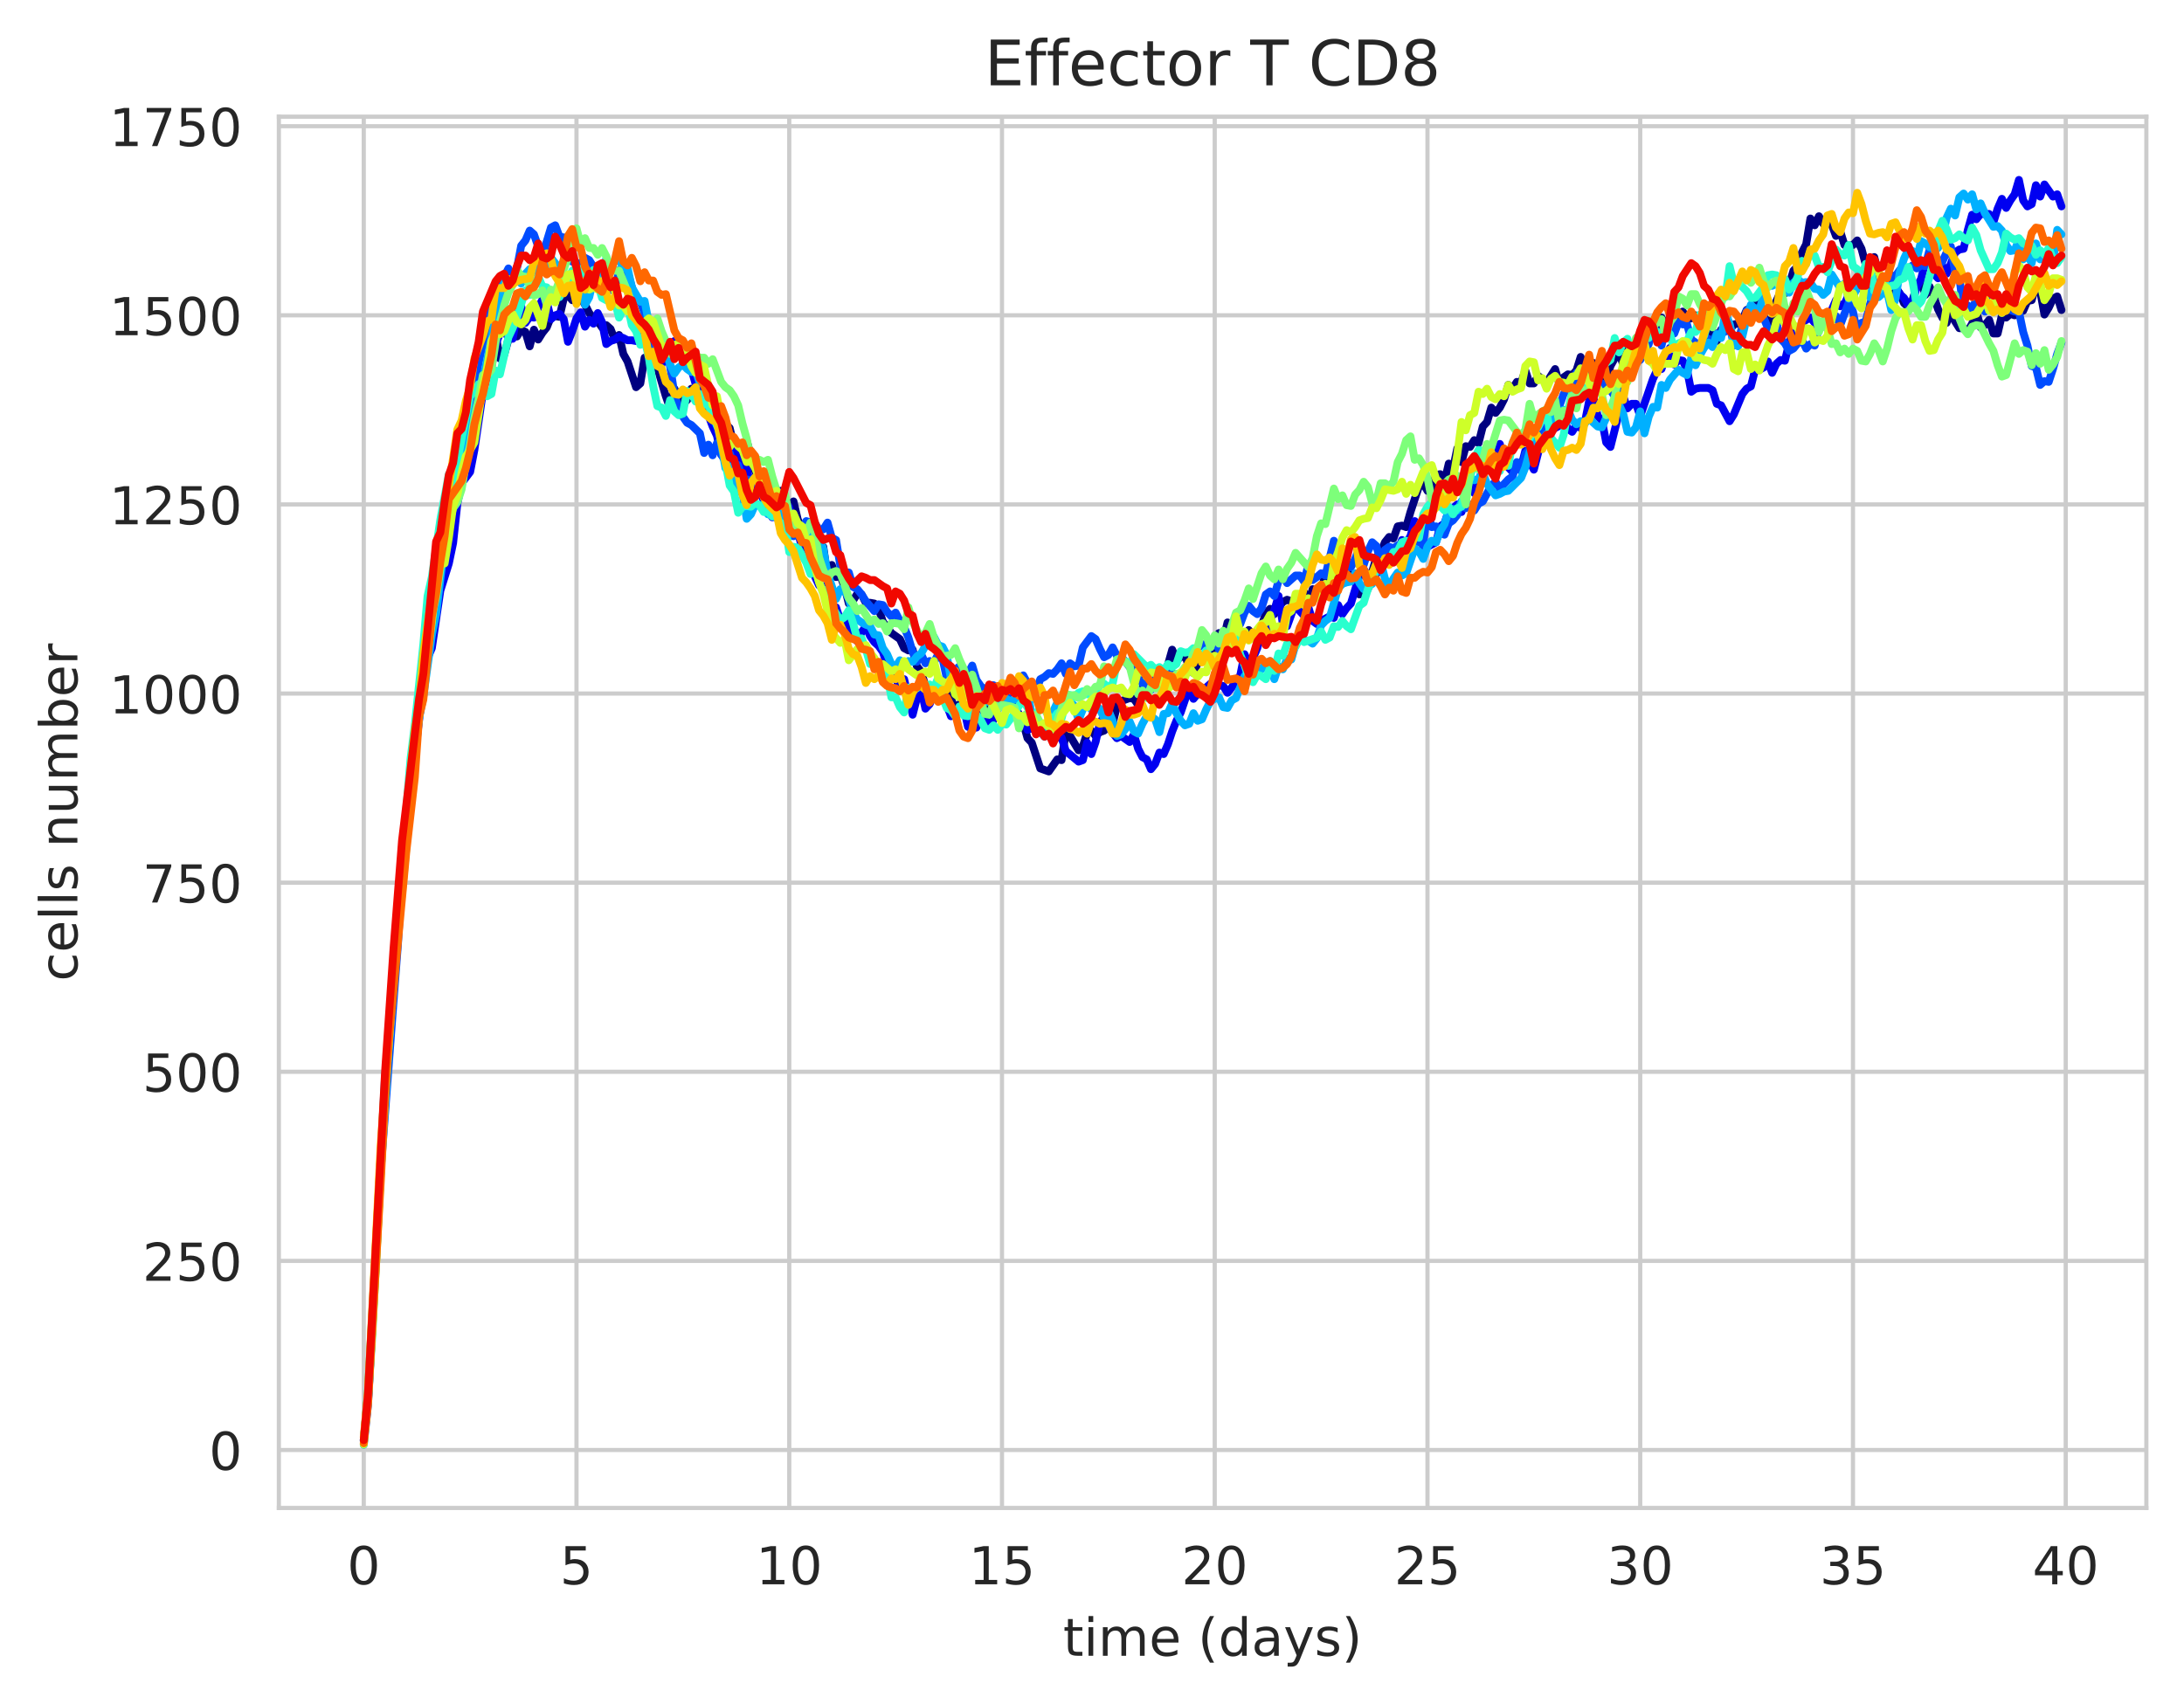<?xml version="1.0" encoding="utf-8" standalone="no"?>
<!DOCTYPE svg PUBLIC "-//W3C//DTD SVG 1.1//EN"
  "http://www.w3.org/Graphics/SVG/1.1/DTD/svg11.dtd">
<!-- Created with matplotlib (https://matplotlib.org/) -->
<svg height="325.986pt" version="1.1" viewBox="0 0 417.648 325.986" width="417.648pt" xmlns="http://www.w3.org/2000/svg" xmlns:xlink="http://www.w3.org/1999/xlink">
 <defs>
  <style type="text/css">
*{stroke-linecap:butt;stroke-linejoin:round;white-space:pre;}
  </style>
 </defs>
 <g id="figure_1">
  <g id="patch_1">
   <path d="M 0 325.986 
L 417.648 325.986 
L 417.648 0 
L 0 0 
z
" style="fill:#ffffff;"/>
  </g>
  <g id="axes_1">
   <g id="patch_2">
    <path d="M 53.328 288.43 
L 410.448 288.43 
L 410.448 22.318 
L 53.328 22.318 
z
" style="fill:#ffffff;"/>
   </g>
   <g id="matplotlib.axis_1">
    <g id="xtick_1">
     <g id="line2d_1">
      <path clip-path="url(#p5b6a045ca0)" d="M 69.561 288.43 
L 69.561 22.318 
" style="fill:none;stroke:#cccccc;stroke-linecap:round;stroke-width:0.8;"/>
     </g>
     <g id="text_1">
      <!-- 0 -->
      <defs>
       <path d="M 31.781 66.406 
Q 24.172 66.406 20.328 58.906 
Q 16.5 51.422 16.5 36.375 
Q 16.5 21.391 20.328 13.891 
Q 24.172 6.391 31.781 6.391 
Q 39.453 6.391 43.281 13.891 
Q 47.125 21.391 47.125 36.375 
Q 47.125 51.422 43.281 58.906 
Q 39.453 66.406 31.781 66.406 
z
M 31.781 74.219 
Q 44.047 74.219 50.516 64.516 
Q 56.984 54.828 56.984 36.375 
Q 56.984 17.969 50.516 8.266 
Q 44.047 -1.422 31.781 -1.422 
Q 19.531 -1.422 13.062 8.266 
Q 6.594 17.969 6.594 36.375 
Q 6.594 54.828 13.062 64.516 
Q 19.531 74.219 31.781 74.219 
z
" id="DejaVuSans-48"/>
      </defs>
      <g style="fill:#262626;" transform="translate(66.38 303.029)scale(0.1 -0.1)">
       <use xlink:href="#DejaVuSans-48"/>
      </g>
     </g>
    </g>
    <g id="xtick_2">
     <g id="line2d_2">
      <path clip-path="url(#p5b6a045ca0)" d="M 110.244 288.43 
L 110.244 22.318 
" style="fill:none;stroke:#cccccc;stroke-linecap:round;stroke-width:0.8;"/>
     </g>
     <g id="text_2">
      <!-- 5 -->
      <defs>
       <path d="M 10.797 72.906 
L 49.516 72.906 
L 49.516 64.594 
L 19.828 64.594 
L 19.828 46.734 
Q 21.969 47.469 24.109 47.828 
Q 26.266 48.188 28.422 48.188 
Q 40.625 48.188 47.75 41.5 
Q 54.891 34.812 54.891 23.391 
Q 54.891 11.625 47.562 5.094 
Q 40.234 -1.422 26.906 -1.422 
Q 22.312 -1.422 17.547 -0.641 
Q 12.797 0.141 7.719 1.703 
L 7.719 11.625 
Q 12.109 9.234 16.797 8.062 
Q 21.484 6.891 26.703 6.891 
Q 35.156 6.891 40.078 11.328 
Q 45.016 15.766 45.016 23.391 
Q 45.016 31 40.078 35.438 
Q 35.156 39.891 26.703 39.891 
Q 22.75 39.891 18.812 39.016 
Q 14.891 38.141 10.797 36.281 
z
" id="DejaVuSans-53"/>
      </defs>
      <g style="fill:#262626;" transform="translate(107.063 303.029)scale(0.1 -0.1)">
       <use xlink:href="#DejaVuSans-53"/>
      </g>
     </g>
    </g>
    <g id="xtick_3">
     <g id="line2d_3">
      <path clip-path="url(#p5b6a045ca0)" d="M 150.928 288.43 
L 150.928 22.318 
" style="fill:none;stroke:#cccccc;stroke-linecap:round;stroke-width:0.8;"/>
     </g>
     <g id="text_3">
      <!-- 10 -->
      <defs>
       <path d="M 12.406 8.297 
L 28.516 8.297 
L 28.516 63.922 
L 10.984 60.406 
L 10.984 69.391 
L 28.422 72.906 
L 38.281 72.906 
L 38.281 8.297 
L 54.391 8.297 
L 54.391 0 
L 12.406 0 
z
" id="DejaVuSans-49"/>
      </defs>
      <g style="fill:#262626;" transform="translate(144.565 303.029)scale(0.1 -0.1)">
       <use xlink:href="#DejaVuSans-49"/>
       <use x="63.623" xlink:href="#DejaVuSans-48"/>
      </g>
     </g>
    </g>
    <g id="xtick_4">
     <g id="line2d_4">
      <path clip-path="url(#p5b6a045ca0)" d="M 191.611 288.43 
L 191.611 22.318 
" style="fill:none;stroke:#cccccc;stroke-linecap:round;stroke-width:0.8;"/>
     </g>
     <g id="text_4">
      <!-- 15 -->
      <g style="fill:#262626;" transform="translate(185.249 303.029)scale(0.1 -0.1)">
       <use xlink:href="#DejaVuSans-49"/>
       <use x="63.623" xlink:href="#DejaVuSans-53"/>
      </g>
     </g>
    </g>
    <g id="xtick_5">
     <g id="line2d_5">
      <path clip-path="url(#p5b6a045ca0)" d="M 232.295 288.43 
L 232.295 22.318 
" style="fill:none;stroke:#cccccc;stroke-linecap:round;stroke-width:0.8;"/>
     </g>
     <g id="text_5">
      <!-- 20 -->
      <defs>
       <path d="M 19.188 8.297 
L 53.609 8.297 
L 53.609 0 
L 7.328 0 
L 7.328 8.297 
Q 12.938 14.109 22.625 23.891 
Q 32.328 33.688 34.812 36.531 
Q 39.547 41.844 41.422 45.531 
Q 43.312 49.219 43.312 52.781 
Q 43.312 58.594 39.234 62.25 
Q 35.156 65.922 28.609 65.922 
Q 23.969 65.922 18.812 64.312 
Q 13.672 62.703 7.812 59.422 
L 7.812 69.391 
Q 13.766 71.781 18.938 73 
Q 24.125 74.219 28.422 74.219 
Q 39.75 74.219 46.484 68.547 
Q 53.219 62.891 53.219 53.422 
Q 53.219 48.922 51.531 44.891 
Q 49.859 40.875 45.406 35.406 
Q 44.188 33.984 37.641 27.219 
Q 31.109 20.453 19.188 8.297 
z
" id="DejaVuSans-50"/>
      </defs>
      <g style="fill:#262626;" transform="translate(225.932 303.029)scale(0.1 -0.1)">
       <use xlink:href="#DejaVuSans-50"/>
       <use x="63.623" xlink:href="#DejaVuSans-48"/>
      </g>
     </g>
    </g>
    <g id="xtick_6">
     <g id="line2d_6">
      <path clip-path="url(#p5b6a045ca0)" d="M 272.978 288.43 
L 272.978 22.318 
" style="fill:none;stroke:#cccccc;stroke-linecap:round;stroke-width:0.8;"/>
     </g>
     <g id="text_6">
      <!-- 25 -->
      <g style="fill:#262626;" transform="translate(266.616 303.029)scale(0.1 -0.1)">
       <use xlink:href="#DejaVuSans-50"/>
       <use x="63.623" xlink:href="#DejaVuSans-53"/>
      </g>
     </g>
    </g>
    <g id="xtick_7">
     <g id="line2d_7">
      <path clip-path="url(#p5b6a045ca0)" d="M 313.662 288.43 
L 313.662 22.318 
" style="fill:none;stroke:#cccccc;stroke-linecap:round;stroke-width:0.8;"/>
     </g>
     <g id="text_7">
      <!-- 30 -->
      <defs>
       <path d="M 40.578 39.312 
Q 47.656 37.797 51.625 33 
Q 55.609 28.219 55.609 21.188 
Q 55.609 10.406 48.188 4.484 
Q 40.766 -1.422 27.094 -1.422 
Q 22.516 -1.422 17.656 -0.516 
Q 12.797 0.391 7.625 2.203 
L 7.625 11.719 
Q 11.719 9.328 16.594 8.109 
Q 21.484 6.891 26.812 6.891 
Q 36.078 6.891 40.938 10.547 
Q 45.797 14.203 45.797 21.188 
Q 45.797 27.641 41.281 31.266 
Q 36.766 34.906 28.719 34.906 
L 20.219 34.906 
L 20.219 43.016 
L 29.109 43.016 
Q 36.375 43.016 40.234 45.922 
Q 44.094 48.828 44.094 54.297 
Q 44.094 59.906 40.109 62.906 
Q 36.141 65.922 28.719 65.922 
Q 24.656 65.922 20.016 65.031 
Q 15.375 64.156 9.812 62.312 
L 9.812 71.094 
Q 15.438 72.656 20.344 73.438 
Q 25.25 74.219 29.594 74.219 
Q 40.828 74.219 47.359 69.109 
Q 53.906 64.016 53.906 55.328 
Q 53.906 49.266 50.438 45.094 
Q 46.969 40.922 40.578 39.312 
z
" id="DejaVuSans-51"/>
      </defs>
      <g style="fill:#262626;" transform="translate(307.3 303.029)scale(0.1 -0.1)">
       <use xlink:href="#DejaVuSans-51"/>
       <use x="63.623" xlink:href="#DejaVuSans-48"/>
      </g>
     </g>
    </g>
    <g id="xtick_8">
     <g id="line2d_8">
      <path clip-path="url(#p5b6a045ca0)" d="M 354.346 288.43 
L 354.346 22.318 
" style="fill:none;stroke:#cccccc;stroke-linecap:round;stroke-width:0.8;"/>
     </g>
     <g id="text_8">
      <!-- 35 -->
      <g style="fill:#262626;" transform="translate(347.983 303.029)scale(0.1 -0.1)">
       <use xlink:href="#DejaVuSans-51"/>
       <use x="63.623" xlink:href="#DejaVuSans-53"/>
      </g>
     </g>
    </g>
    <g id="xtick_9">
     <g id="line2d_9">
      <path clip-path="url(#p5b6a045ca0)" d="M 395.029 288.43 
L 395.029 22.318 
" style="fill:none;stroke:#cccccc;stroke-linecap:round;stroke-width:0.8;"/>
     </g>
     <g id="text_9">
      <!-- 40 -->
      <defs>
       <path d="M 37.797 64.312 
L 12.891 25.391 
L 37.797 25.391 
z
M 35.203 72.906 
L 47.609 72.906 
L 47.609 25.391 
L 58.016 25.391 
L 58.016 17.188 
L 47.609 17.188 
L 47.609 0 
L 37.797 0 
L 37.797 17.188 
L 4.891 17.188 
L 4.891 26.703 
z
" id="DejaVuSans-52"/>
      </defs>
      <g style="fill:#262626;" transform="translate(388.667 303.029)scale(0.1 -0.1)">
       <use xlink:href="#DejaVuSans-52"/>
       <use x="63.623" xlink:href="#DejaVuSans-48"/>
      </g>
     </g>
    </g>
    <g id="text_10">
     <!-- time (days) -->
     <defs>
      <path d="M 18.312 70.219 
L 18.312 54.688 
L 36.812 54.688 
L 36.812 47.703 
L 18.312 47.703 
L 18.312 18.016 
Q 18.312 11.328 20.141 9.422 
Q 21.969 7.516 27.594 7.516 
L 36.812 7.516 
L 36.812 0 
L 27.594 0 
Q 17.188 0 13.234 3.875 
Q 9.281 7.766 9.281 18.016 
L 9.281 47.703 
L 2.688 47.703 
L 2.688 54.688 
L 9.281 54.688 
L 9.281 70.219 
z
" id="DejaVuSans-116"/>
      <path d="M 9.422 54.688 
L 18.406 54.688 
L 18.406 0 
L 9.422 0 
z
M 9.422 75.984 
L 18.406 75.984 
L 18.406 64.594 
L 9.422 64.594 
z
" id="DejaVuSans-105"/>
      <path d="M 52 44.188 
Q 55.375 50.25 60.062 53.125 
Q 64.75 56 71.094 56 
Q 79.641 56 84.281 50.016 
Q 88.922 44.047 88.922 33.016 
L 88.922 0 
L 79.891 0 
L 79.891 32.719 
Q 79.891 40.578 77.094 44.375 
Q 74.312 48.188 68.609 48.188 
Q 61.625 48.188 57.562 43.547 
Q 53.516 38.922 53.516 30.906 
L 53.516 0 
L 44.484 0 
L 44.484 32.719 
Q 44.484 40.625 41.703 44.406 
Q 38.922 48.188 33.109 48.188 
Q 26.219 48.188 22.156 43.531 
Q 18.109 38.875 18.109 30.906 
L 18.109 0 
L 9.078 0 
L 9.078 54.688 
L 18.109 54.688 
L 18.109 46.188 
Q 21.188 51.219 25.484 53.609 
Q 29.781 56 35.688 56 
Q 41.656 56 45.828 52.969 
Q 50 49.953 52 44.188 
z
" id="DejaVuSans-109"/>
      <path d="M 56.203 29.594 
L 56.203 25.203 
L 14.891 25.203 
Q 15.484 15.922 20.484 11.062 
Q 25.484 6.203 34.422 6.203 
Q 39.594 6.203 44.453 7.469 
Q 49.312 8.734 54.109 11.281 
L 54.109 2.781 
Q 49.266 0.734 44.188 -0.344 
Q 39.109 -1.422 33.891 -1.422 
Q 20.797 -1.422 13.156 6.188 
Q 5.516 13.812 5.516 26.812 
Q 5.516 40.234 12.766 48.109 
Q 20.016 56 32.328 56 
Q 43.359 56 49.781 48.891 
Q 56.203 41.797 56.203 29.594 
z
M 47.219 32.234 
Q 47.125 39.594 43.094 43.984 
Q 39.062 48.391 32.422 48.391 
Q 24.906 48.391 20.391 44.141 
Q 15.875 39.891 15.188 32.172 
z
" id="DejaVuSans-101"/>
      <path id="DejaVuSans-32"/>
      <path d="M 31 75.875 
Q 24.469 64.656 21.281 53.656 
Q 18.109 42.672 18.109 31.391 
Q 18.109 20.125 21.312 9.062 
Q 24.516 -2 31 -13.188 
L 23.188 -13.188 
Q 15.875 -1.703 12.234 9.375 
Q 8.594 20.453 8.594 31.391 
Q 8.594 42.281 12.203 53.312 
Q 15.828 64.359 23.188 75.875 
z
" id="DejaVuSans-40"/>
      <path d="M 45.406 46.391 
L 45.406 75.984 
L 54.391 75.984 
L 54.391 0 
L 45.406 0 
L 45.406 8.203 
Q 42.578 3.328 38.25 0.953 
Q 33.938 -1.422 27.875 -1.422 
Q 17.969 -1.422 11.734 6.484 
Q 5.516 14.406 5.516 27.297 
Q 5.516 40.188 11.734 48.094 
Q 17.969 56 27.875 56 
Q 33.938 56 38.25 53.625 
Q 42.578 51.266 45.406 46.391 
z
M 14.797 27.297 
Q 14.797 17.391 18.875 11.75 
Q 22.953 6.109 30.078 6.109 
Q 37.203 6.109 41.297 11.75 
Q 45.406 17.391 45.406 27.297 
Q 45.406 37.203 41.297 42.844 
Q 37.203 48.484 30.078 48.484 
Q 22.953 48.484 18.875 42.844 
Q 14.797 37.203 14.797 27.297 
z
" id="DejaVuSans-100"/>
      <path d="M 34.281 27.484 
Q 23.391 27.484 19.188 25 
Q 14.984 22.516 14.984 16.5 
Q 14.984 11.719 18.141 8.906 
Q 21.297 6.109 26.703 6.109 
Q 34.188 6.109 38.703 11.406 
Q 43.219 16.703 43.219 25.484 
L 43.219 27.484 
z
M 52.203 31.203 
L 52.203 0 
L 43.219 0 
L 43.219 8.297 
Q 40.141 3.328 35.547 0.953 
Q 30.953 -1.422 24.312 -1.422 
Q 15.922 -1.422 10.953 3.297 
Q 6 8.016 6 15.922 
Q 6 25.141 12.172 29.828 
Q 18.359 34.516 30.609 34.516 
L 43.219 34.516 
L 43.219 35.406 
Q 43.219 41.609 39.141 45 
Q 35.062 48.391 27.688 48.391 
Q 23 48.391 18.547 47.266 
Q 14.109 46.141 10.016 43.891 
L 10.016 52.203 
Q 14.938 54.109 19.578 55.047 
Q 24.219 56 28.609 56 
Q 40.484 56 46.344 49.844 
Q 52.203 43.703 52.203 31.203 
z
" id="DejaVuSans-97"/>
      <path d="M 32.172 -5.078 
Q 28.375 -14.844 24.75 -17.812 
Q 21.141 -20.797 15.094 -20.797 
L 7.906 -20.797 
L 7.906 -13.281 
L 13.188 -13.281 
Q 16.891 -13.281 18.938 -11.516 
Q 21 -9.766 23.484 -3.219 
L 25.094 0.875 
L 2.984 54.688 
L 12.5 54.688 
L 29.594 11.922 
L 46.688 54.688 
L 56.203 54.688 
z
" id="DejaVuSans-121"/>
      <path d="M 44.281 53.078 
L 44.281 44.578 
Q 40.484 46.531 36.375 47.5 
Q 32.281 48.484 27.875 48.484 
Q 21.188 48.484 17.844 46.438 
Q 14.5 44.391 14.5 40.281 
Q 14.5 37.156 16.891 35.375 
Q 19.281 33.594 26.516 31.984 
L 29.594 31.297 
Q 39.156 29.25 43.188 25.516 
Q 47.219 21.781 47.219 15.094 
Q 47.219 7.469 41.188 3.016 
Q 35.156 -1.422 24.609 -1.422 
Q 20.219 -1.422 15.453 -0.562 
Q 10.688 0.297 5.422 2 
L 5.422 11.281 
Q 10.406 8.688 15.234 7.391 
Q 20.062 6.109 24.812 6.109 
Q 31.156 6.109 34.562 8.281 
Q 37.984 10.453 37.984 14.406 
Q 37.984 18.062 35.516 20.016 
Q 33.062 21.969 24.703 23.781 
L 21.578 24.516 
Q 13.234 26.266 9.516 29.906 
Q 5.812 33.547 5.812 39.891 
Q 5.812 47.609 11.281 51.797 
Q 16.75 56 26.812 56 
Q 31.781 56 36.172 55.266 
Q 40.578 54.547 44.281 53.078 
z
" id="DejaVuSans-115"/>
      <path d="M 8.016 75.875 
L 15.828 75.875 
Q 23.141 64.359 26.781 53.312 
Q 30.422 42.281 30.422 31.391 
Q 30.422 20.453 26.781 9.375 
Q 23.141 -1.703 15.828 -13.188 
L 8.016 -13.188 
Q 14.5 -2 17.703 9.062 
Q 20.906 20.125 20.906 31.391 
Q 20.906 42.672 17.703 53.656 
Q 14.5 64.656 8.016 75.875 
z
" id="DejaVuSans-41"/>
     </defs>
     <g style="fill:#262626;" transform="translate(203.299 316.707)scale(0.1 -0.1)">
      <use xlink:href="#DejaVuSans-116"/>
      <use x="39.209" xlink:href="#DejaVuSans-105"/>
      <use x="66.992" xlink:href="#DejaVuSans-109"/>
      <use x="164.404" xlink:href="#DejaVuSans-101"/>
      <use x="225.928" xlink:href="#DejaVuSans-32"/>
      <use x="257.715" xlink:href="#DejaVuSans-40"/>
      <use x="296.729" xlink:href="#DejaVuSans-100"/>
      <use x="360.205" xlink:href="#DejaVuSans-97"/>
      <use x="421.484" xlink:href="#DejaVuSans-121"/>
      <use x="480.664" xlink:href="#DejaVuSans-115"/>
      <use x="532.764" xlink:href="#DejaVuSans-41"/>
     </g>
    </g>
   </g>
   <g id="matplotlib.axis_2">
    <g id="ytick_1">
     <g id="line2d_10">
      <path clip-path="url(#p5b6a045ca0)" d="M 53.328 277.347 
L 410.448 277.347 
" style="fill:none;stroke:#cccccc;stroke-linecap:round;stroke-width:0.8;"/>
     </g>
     <g id="text_11">
      <!-- 0 -->
      <g style="fill:#262626;" transform="translate(39.966 281.146)scale(0.1 -0.1)">
       <use xlink:href="#DejaVuSans-48"/>
      </g>
     </g>
    </g>
    <g id="ytick_2">
     <g id="line2d_11">
      <path clip-path="url(#p5b6a045ca0)" d="M 53.328 241.175 
L 410.448 241.175 
" style="fill:none;stroke:#cccccc;stroke-linecap:round;stroke-width:0.8;"/>
     </g>
     <g id="text_12">
      <!-- 250 -->
      <g style="fill:#262626;" transform="translate(27.241 244.974)scale(0.1 -0.1)">
       <use xlink:href="#DejaVuSans-50"/>
       <use x="63.623" xlink:href="#DejaVuSans-53"/>
       <use x="127.246" xlink:href="#DejaVuSans-48"/>
      </g>
     </g>
    </g>
    <g id="ytick_3">
     <g id="line2d_12">
      <path clip-path="url(#p5b6a045ca0)" d="M 53.328 205.002 
L 410.448 205.002 
" style="fill:none;stroke:#cccccc;stroke-linecap:round;stroke-width:0.8;"/>
     </g>
     <g id="text_13">
      <!-- 500 -->
      <g style="fill:#262626;" transform="translate(27.241 208.802)scale(0.1 -0.1)">
       <use xlink:href="#DejaVuSans-53"/>
       <use x="63.623" xlink:href="#DejaVuSans-48"/>
       <use x="127.246" xlink:href="#DejaVuSans-48"/>
      </g>
     </g>
    </g>
    <g id="ytick_4">
     <g id="line2d_13">
      <path clip-path="url(#p5b6a045ca0)" d="M 53.328 168.83 
L 410.448 168.83 
" style="fill:none;stroke:#cccccc;stroke-linecap:round;stroke-width:0.8;"/>
     </g>
     <g id="text_14">
      <!-- 750 -->
      <defs>
       <path d="M 8.203 72.906 
L 55.078 72.906 
L 55.078 68.703 
L 28.609 0 
L 18.312 0 
L 43.219 64.594 
L 8.203 64.594 
z
" id="DejaVuSans-55"/>
      </defs>
      <g style="fill:#262626;" transform="translate(27.241 172.629)scale(0.1 -0.1)">
       <use xlink:href="#DejaVuSans-55"/>
       <use x="63.623" xlink:href="#DejaVuSans-53"/>
       <use x="127.246" xlink:href="#DejaVuSans-48"/>
      </g>
     </g>
    </g>
    <g id="ytick_5">
     <g id="line2d_14">
      <path clip-path="url(#p5b6a045ca0)" d="M 53.328 132.658 
L 410.448 132.658 
" style="fill:none;stroke:#cccccc;stroke-linecap:round;stroke-width:0.8;"/>
     </g>
     <g id="text_15">
      <!-- 1000 -->
      <g style="fill:#262626;" transform="translate(20.878 136.457)scale(0.1 -0.1)">
       <use xlink:href="#DejaVuSans-49"/>
       <use x="63.623" xlink:href="#DejaVuSans-48"/>
       <use x="127.246" xlink:href="#DejaVuSans-48"/>
       <use x="190.869" xlink:href="#DejaVuSans-48"/>
      </g>
     </g>
    </g>
    <g id="ytick_6">
     <g id="line2d_15">
      <path clip-path="url(#p5b6a045ca0)" d="M 53.328 96.486 
L 410.448 96.486 
" style="fill:none;stroke:#cccccc;stroke-linecap:round;stroke-width:0.8;"/>
     </g>
     <g id="text_16">
      <!-- 1250 -->
      <g style="fill:#262626;" transform="translate(20.878 100.285)scale(0.1 -0.1)">
       <use xlink:href="#DejaVuSans-49"/>
       <use x="63.623" xlink:href="#DejaVuSans-50"/>
       <use x="127.246" xlink:href="#DejaVuSans-53"/>
       <use x="190.869" xlink:href="#DejaVuSans-48"/>
      </g>
     </g>
    </g>
    <g id="ytick_7">
     <g id="line2d_16">
      <path clip-path="url(#p5b6a045ca0)" d="M 53.328 60.313 
L 410.448 60.313 
" style="fill:none;stroke:#cccccc;stroke-linecap:round;stroke-width:0.8;"/>
     </g>
     <g id="text_17">
      <!-- 1500 -->
      <g style="fill:#262626;" transform="translate(20.878 64.113)scale(0.1 -0.1)">
       <use xlink:href="#DejaVuSans-49"/>
       <use x="63.623" xlink:href="#DejaVuSans-53"/>
       <use x="127.246" xlink:href="#DejaVuSans-48"/>
       <use x="190.869" xlink:href="#DejaVuSans-48"/>
      </g>
     </g>
    </g>
    <g id="ytick_8">
     <g id="line2d_17">
      <path clip-path="url(#p5b6a045ca0)" d="M 53.328 24.141 
L 410.448 24.141 
" style="fill:none;stroke:#cccccc;stroke-linecap:round;stroke-width:0.8;"/>
     </g>
     <g id="text_18">
      <!-- 1750 -->
      <g style="fill:#262626;" transform="translate(20.878 27.94)scale(0.1 -0.1)">
       <use xlink:href="#DejaVuSans-49"/>
       <use x="63.623" xlink:href="#DejaVuSans-55"/>
       <use x="127.246" xlink:href="#DejaVuSans-53"/>
       <use x="190.869" xlink:href="#DejaVuSans-48"/>
      </g>
     </g>
    </g>
    <g id="text_19">
     <!-- cells number -->
     <defs>
      <path d="M 48.781 52.594 
L 48.781 44.188 
Q 44.969 46.297 41.141 47.344 
Q 37.312 48.391 33.406 48.391 
Q 24.656 48.391 19.812 42.844 
Q 14.984 37.312 14.984 27.297 
Q 14.984 17.281 19.812 11.734 
Q 24.656 6.203 33.406 6.203 
Q 37.312 6.203 41.141 7.25 
Q 44.969 8.297 48.781 10.406 
L 48.781 2.094 
Q 45.016 0.344 40.984 -0.531 
Q 36.969 -1.422 32.422 -1.422 
Q 20.062 -1.422 12.781 6.344 
Q 5.516 14.109 5.516 27.297 
Q 5.516 40.672 12.859 48.328 
Q 20.219 56 33.016 56 
Q 37.156 56 41.109 55.141 
Q 45.062 54.297 48.781 52.594 
z
" id="DejaVuSans-99"/>
      <path d="M 9.422 75.984 
L 18.406 75.984 
L 18.406 0 
L 9.422 0 
z
" id="DejaVuSans-108"/>
      <path d="M 54.891 33.016 
L 54.891 0 
L 45.906 0 
L 45.906 32.719 
Q 45.906 40.484 42.875 44.328 
Q 39.844 48.188 33.797 48.188 
Q 26.516 48.188 22.312 43.547 
Q 18.109 38.922 18.109 30.906 
L 18.109 0 
L 9.078 0 
L 9.078 54.688 
L 18.109 54.688 
L 18.109 46.188 
Q 21.344 51.125 25.703 53.562 
Q 30.078 56 35.797 56 
Q 45.219 56 50.047 50.172 
Q 54.891 44.344 54.891 33.016 
z
" id="DejaVuSans-110"/>
      <path d="M 8.5 21.578 
L 8.5 54.688 
L 17.484 54.688 
L 17.484 21.922 
Q 17.484 14.156 20.5 10.266 
Q 23.531 6.391 29.594 6.391 
Q 36.859 6.391 41.078 11.031 
Q 45.312 15.672 45.312 23.688 
L 45.312 54.688 
L 54.297 54.688 
L 54.297 0 
L 45.312 0 
L 45.312 8.406 
Q 42.047 3.422 37.719 1 
Q 33.406 -1.422 27.688 -1.422 
Q 18.266 -1.422 13.375 4.438 
Q 8.5 10.297 8.5 21.578 
z
M 31.109 56 
z
" id="DejaVuSans-117"/>
      <path d="M 48.688 27.297 
Q 48.688 37.203 44.609 42.844 
Q 40.531 48.484 33.406 48.484 
Q 26.266 48.484 22.188 42.844 
Q 18.109 37.203 18.109 27.297 
Q 18.109 17.391 22.188 11.75 
Q 26.266 6.109 33.406 6.109 
Q 40.531 6.109 44.609 11.75 
Q 48.688 17.391 48.688 27.297 
z
M 18.109 46.391 
Q 20.953 51.266 25.266 53.625 
Q 29.594 56 35.594 56 
Q 45.562 56 51.781 48.094 
Q 58.016 40.188 58.016 27.297 
Q 58.016 14.406 51.781 6.484 
Q 45.562 -1.422 35.594 -1.422 
Q 29.594 -1.422 25.266 0.953 
Q 20.953 3.328 18.109 8.203 
L 18.109 0 
L 9.078 0 
L 9.078 75.984 
L 18.109 75.984 
z
" id="DejaVuSans-98"/>
      <path d="M 41.109 46.297 
Q 39.594 47.172 37.812 47.578 
Q 36.031 48 33.891 48 
Q 26.266 48 22.188 43.047 
Q 18.109 38.094 18.109 28.812 
L 18.109 0 
L 9.078 0 
L 9.078 54.688 
L 18.109 54.688 
L 18.109 46.188 
Q 20.953 51.172 25.484 53.578 
Q 30.031 56 36.531 56 
Q 37.453 56 38.578 55.875 
Q 39.703 55.766 41.062 55.516 
z
" id="DejaVuSans-114"/>
     </defs>
     <g style="fill:#262626;" transform="translate(14.798 187.686)rotate(-90)scale(0.1 -0.1)">
      <use xlink:href="#DejaVuSans-99"/>
      <use x="54.98" xlink:href="#DejaVuSans-101"/>
      <use x="116.504" xlink:href="#DejaVuSans-108"/>
      <use x="144.287" xlink:href="#DejaVuSans-108"/>
      <use x="172.07" xlink:href="#DejaVuSans-115"/>
      <use x="224.17" xlink:href="#DejaVuSans-32"/>
      <use x="255.957" xlink:href="#DejaVuSans-110"/>
      <use x="319.336" xlink:href="#DejaVuSans-117"/>
      <use x="382.715" xlink:href="#DejaVuSans-109"/>
      <use x="480.127" xlink:href="#DejaVuSans-98"/>
      <use x="543.604" xlink:href="#DejaVuSans-101"/>
      <use x="605.127" xlink:href="#DejaVuSans-114"/>
     </g>
    </g>
   </g>
   <g id="line2d_18">
    <path clip-path="url(#p5b6a045ca0)" d="M 69.561 275.466 
L 70.375 266.785 
L 73.629 208.764 
L 74.443 196.466 
L 77.698 155.374 
L 79.325 140.905 
L 80.139 136.565 
L 80.952 129.041 
L 81.766 122.819 
L 82.58 118.334 
L 83.393 112.546 
L 84.207 109.652 
L 85.021 101.839 
L 85.834 98.511 
L 86.648 93.303 
L 87.462 90.988 
L 88.275 87.804 
L 89.089 88.094 
L 89.903 83.753 
L 90.716 80.136 
L 91.53 77.242 
L 92.344 71.455 
L 93.157 71.02 
L 93.971 65.956 
L 94.785 64.075 
L 95.598 68.561 
L 96.412 67.837 
L 98.039 62.05 
L 98.853 64.365 
L 99.667 63.063 
L 100.48 63.497 
L 101.294 66.246 
L 102.108 63.063 
L 102.921 64.944 
L 103.735 63.641 
L 104.549 62.628 
L 105.362 60.603 
L 106.176 60.458 
L 106.99 60.603 
L 107.803 57.13 
L 108.617 56.407 
L 109.431 57.42 
L 110.244 55.105 
L 111.058 56.986 
L 111.872 58.288 
L 112.685 59.879 
L 113.499 60.892 
L 114.313 61.471 
L 115.126 62.628 
L 115.94 62.194 
L 116.754 62.918 
L 117.567 64.944 
L 118.381 64.075 
L 119.195 67.693 
L 120.008 69.139 
L 121.636 74.059 
L 122.449 73.335 
L 123.263 68.416 
L 124.077 69.139 
L 124.89 67.548 
L 127.331 75.795 
L 128.145 78.11 
L 128.959 74.348 
L 129.772 75.94 
L 130.586 77.242 
L 131.4 76.519 
L 132.213 74.348 
L 133.027 75.94 
L 133.841 76.374 
L 134.654 75.506 
L 135.468 76.663 
L 136.282 76.953 
L 137.909 80.281 
L 139.537 81.872 
L 140.35 85.2 
L 141.164 85.923 
L 141.978 85.345 
L 142.791 84.332 
L 144.419 90.119 
L 145.232 91.856 
L 146.046 91.566 
L 147.673 94.894 
L 148.487 95.473 
L 149.301 93.881 
L 150.114 95.762 
L 150.928 96.775 
L 151.742 95.907 
L 152.555 99.379 
L 153.369 101.116 
L 154.183 102.563 
L 154.996 103.431 
L 155.81 106.903 
L 156.624 105.601 
L 157.437 104.588 
L 158.251 110.231 
L 159.065 108.061 
L 159.878 110.376 
L 160.692 110.086 
L 161.506 112.257 
L 162.319 115.44 
L 163.133 114.861 
L 163.947 113.559 
L 164.76 113.704 
L 165.574 115.295 
L 166.388 115.295 
L 167.201 115.44 
L 168.015 116.453 
L 168.829 118.912 
L 170.456 121.083 
L 172.083 122.24 
L 172.897 123.977 
L 173.711 124.411 
L 174.524 124.266 
L 175.338 127.449 
L 176.152 128.462 
L 176.965 131.211 
L 177.779 131.935 
L 178.593 131.5 
L 179.406 132.947 
L 180.22 133.526 
L 181.034 131.211 
L 182.661 135.841 
L 183.475 134.684 
L 184.288 136.13 
L 185.102 135.986 
L 185.916 136.275 
L 186.729 134.394 
L 187.543 134.973 
L 188.357 134.394 
L 189.17 134.973 
L 189.984 134.394 
L 190.798 135.118 
L 191.611 132.513 
L 192.425 135.262 
L 193.239 134.828 
L 194.052 134.973 
L 195.68 138.301 
L 196.493 141.195 
L 197.307 142.063 
L 198.934 146.982 
L 200.562 147.561 
L 202.189 145.246 
L 203.003 145.391 
L 203.816 140.037 
L 204.63 140.761 
L 206.258 143.51 
L 207.071 142.786 
L 207.885 140.182 
L 208.699 139.748 
L 209.512 140.761 
L 210.326 140.037 
L 211.14 139.748 
L 211.953 138.156 
L 212.767 138.446 
L 213.581 135.118 
L 214.394 134.105 
L 216.022 133.526 
L 216.835 133.671 
L 217.649 134.828 
L 219.276 128.462 
L 220.09 130.054 
L 220.904 131.066 
L 221.717 131.066 
L 222.531 130.054 
L 224.158 124.266 
L 224.972 126.292 
L 225.786 125.713 
L 226.599 124.989 
L 227.413 128.028 
L 228.227 128.751 
L 229.04 126.87 
L 229.854 125.713 
L 230.668 124.989 
L 231.481 126.436 
L 232.295 122.385 
L 233.109 121.083 
L 233.922 122.53 
L 234.736 119.057 
L 235.55 121.662 
L 236.363 122.674 
L 237.177 123.253 
L 238.804 120.504 
L 239.618 121.662 
L 240.432 122.24 
L 242.059 117.321 
L 242.873 116.453 
L 243.686 117.466 
L 244.5 116.163 
L 245.314 115.151 
L 246.127 114.717 
L 246.941 115.006 
L 247.755 116.163 
L 249.382 113.27 
L 250.196 115.44 
L 251.009 112.691 
L 251.823 112.98 
L 252.637 113.414 
L 253.45 109.652 
L 254.264 109.508 
L 255.078 110.376 
L 255.891 110.81 
L 256.705 109.508 
L 257.519 108.929 
L 258.332 110.376 
L 259.146 111.244 
L 259.96 113.704 
L 260.773 112.691 
L 261.587 112.691 
L 262.401 109.363 
L 263.214 106.614 
L 264.028 105.746 
L 264.842 103.72 
L 265.655 102.707 
L 266.469 102.997 
L 267.283 100.682 
L 268.096 100.537 
L 268.91 100.826 
L 269.724 97.933 
L 271.351 93.013 
L 272.165 92.434 
L 272.978 93.881 
L 273.792 93.737 
L 274.606 90.843 
L 275.419 90.698 
L 276.233 92.145 
L 277.047 88.672 
L 277.861 89.685 
L 278.674 85.779 
L 279.488 88.383 
L 280.302 85.345 
L 281.115 85.489 
L 281.929 84.187 
L 282.743 84.766 
L 283.556 81.583 
L 284.37 80.715 
L 285.184 77.966 
L 285.997 78.978 
L 286.811 77.966 
L 287.625 76.374 
L 288.438 73.625 
L 289.252 74.348 
L 290.066 73.046 
L 290.879 73.191 
L 291.693 70.876 
L 292.507 73.335 
L 293.32 73.335 
L 294.134 71.889 
L 295.761 73.191 
L 297.389 70.586 
L 298.202 73.48 
L 299.016 72.178 
L 299.83 71.599 
L 300.643 71.744 
L 301.457 70.876 
L 302.271 68.271 
L 303.084 71.599 
L 303.898 70.876 
L 304.712 69.429 
L 305.525 69.718 
L 306.339 71.165 
L 307.153 72.901 
L 307.966 70.008 
L 309.594 67.114 
L 310.407 69.863 
L 311.221 66.101 
L 312.035 68.127 
L 313.662 63.931 
L 314.476 64.944 
L 315.289 64.365 
L 316.103 63.207 
L 316.917 62.484 
L 317.73 60.748 
L 318.544 63.063 
L 319.358 60.603 
L 320.171 61.182 
L 320.985 61.616 
L 321.799 59.59 
L 322.612 61.037 
L 323.426 60.892 
L 324.24 60.313 
L 325.053 61.471 
L 325.867 63.352 
L 326.681 64.075 
L 327.494 63.352 
L 328.308 65.233 
L 329.122 63.063 
L 329.935 63.352 
L 330.749 63.207 
L 331.563 62.05 
L 332.376 61.905 
L 333.19 61.182 
L 334.004 59.301 
L 334.817 58.867 
L 336.445 57.275 
L 337.258 60.603 
L 338.072 61.471 
L 338.886 61.905 
L 339.699 57.564 
L 340.513 55.828 
L 341.327 56.117 
L 342.14 54.526 
L 342.954 51.777 
L 343.768 50.909 
L 344.581 48.304 
L 345.395 46.713 
L 346.209 41.793 
L 347.023 43.095 
L 347.836 41.359 
L 348.65 42.806 
L 349.464 42.227 
L 350.277 42.951 
L 351.091 45.121 
L 351.905 44.253 
L 352.718 46.857 
L 353.532 47.002 
L 354.346 46.857 
L 355.159 45.989 
L 355.973 47.581 
L 356.787 50.619 
L 357.6 53.224 
L 358.414 49.172 
L 360.041 55.828 
L 360.855 54.381 
L 361.669 55.539 
L 362.482 55.105 
L 363.296 56.117 
L 364.11 57.998 
L 364.923 58.722 
L 365.737 57.42 
L 366.551 54.671 
L 367.364 53.658 
L 368.178 56.407 
L 368.992 54.815 
L 369.805 56.696 
L 370.619 59.156 
L 371.433 60.748 
L 372.246 61.76 
L 373.06 59.735 
L 373.874 61.471 
L 374.687 62.773 
L 375.501 62.773 
L 376.315 63.352 
L 377.128 61.905 
L 377.942 59.59 
L 378.756 62.628 
L 379.569 62.194 
L 380.383 61.182 
L 381.197 63.786 
L 382.01 63.786 
L 382.824 60.313 
L 383.638 60.748 
L 384.451 60.024 
L 385.265 60.313 
L 386.079 59.59 
L 386.892 59.445 
L 387.706 57.564 
L 388.52 57.42 
L 389.333 54.381 
L 390.147 55.683 
L 390.961 60.169 
L 391.774 58.867 
L 392.588 57.13 
L 393.402 56.696 
L 394.215 59.301 
L 394.215 59.301 
" style="fill:none;stroke:#000080;stroke-linecap:round;stroke-width:1.5;"/>
   </g>
   <g id="line2d_19">
    <path clip-path="url(#p5b6a045ca0)" d="M 69.561 275.611 
L 70.375 268.087 
L 72.002 239.583 
L 73.629 207.317 
L 75.257 184.891 
L 76.07 174.184 
L 76.884 168.686 
L 78.511 151.468 
L 80.952 130.922 
L 81.766 125.858 
L 82.58 123.977 
L 84.207 112.98 
L 85.834 107.771 
L 86.648 103.865 
L 87.462 96.341 
L 88.275 92.434 
L 89.903 90.264 
L 90.716 86.068 
L 92.344 75.072 
L 93.157 71.889 
L 93.971 70.297 
L 94.785 65.812 
L 95.598 63.786 
L 96.412 63.063 
L 97.226 64.654 
L 98.039 64.799 
L 98.853 60.169 
L 99.667 58.577 
L 100.48 61.76 
L 101.294 60.603 
L 102.108 60.748 
L 102.921 58.867 
L 103.735 57.275 
L 104.549 57.709 
L 105.362 61.037 
L 106.176 60.313 
L 106.99 60.024 
L 107.803 61.037 
L 108.617 65.378 
L 109.431 63.352 
L 110.244 60.892 
L 111.058 59.735 
L 111.872 62.484 
L 112.685 61.182 
L 113.499 61.905 
L 114.313 59.879 
L 115.126 61.616 
L 115.94 65.812 
L 116.754 65.233 
L 117.567 64.944 
L 118.381 64.365 
L 119.195 64.654 
L 120.008 65.088 
L 120.822 65.088 
L 121.636 65.233 
L 122.449 63.641 
L 123.263 65.812 
L 124.077 66.101 
L 124.89 66.969 
L 126.518 69.718 
L 127.331 67.693 
L 128.145 68.127 
L 128.959 65.233 
L 129.772 66.101 
L 130.586 67.548 
L 131.4 69.863 
L 132.213 70.586 
L 133.027 73.48 
L 133.841 75.072 
L 134.654 78.689 
L 135.468 79.412 
L 136.282 81.583 
L 137.096 83.319 
L 137.909 86.936 
L 138.723 85.634 
L 139.537 87.081 
L 140.35 85.055 
L 141.164 87.081 
L 142.791 89.541 
L 143.605 93.303 
L 144.419 93.013 
L 145.232 93.881 
L 146.86 97.643 
L 147.673 98.945 
L 148.487 97.209 
L 149.301 97.499 
L 150.114 95.907 
L 150.928 97.064 
L 151.742 99.814 
L 152.555 101.695 
L 153.369 104.733 
L 154.183 107.048 
L 154.996 107.916 
L 155.81 110.231 
L 156.624 111.967 
L 157.437 112.112 
L 159.065 116.742 
L 159.878 116.163 
L 160.692 118.623 
L 161.506 118.768 
L 163.947 122.674 
L 164.76 120.938 
L 165.574 119.781 
L 166.388 121.662 
L 167.201 122.819 
L 168.015 123.543 
L 168.829 124.7 
L 169.642 127.16 
L 170.456 127.304 
L 172.083 131.79 
L 172.897 129.909 
L 174.524 136.709 
L 175.338 133.526 
L 176.152 131.79 
L 176.965 135.552 
L 177.779 134.684 
L 178.593 132.658 
L 179.406 132.369 
L 181.034 134.828 
L 181.847 136.999 
L 183.475 135.262 
L 184.288 135.262 
L 185.102 139.024 
L 185.916 139.314 
L 186.729 139.169 
L 187.543 136.709 
L 188.357 137.433 
L 189.17 139.169 
L 189.984 137.722 
L 190.798 134.539 
L 191.611 133.815 
L 192.425 135.407 
L 193.239 135.262 
L 194.052 135.696 
L 194.866 136.709 
L 195.68 137.433 
L 196.493 139.603 
L 197.307 139.314 
L 198.121 139.748 
L 198.934 138.59 
L 199.748 138.735 
L 200.562 140.326 
L 201.375 139.892 
L 202.189 141.05 
L 203.003 141.05 
L 203.816 143.654 
L 206.258 145.68 
L 207.071 145.391 
L 207.885 142.063 
L 208.699 144.233 
L 209.512 141.918 
L 210.326 138.301 
L 211.14 136.999 
L 211.953 138.88 
L 212.767 140.182 
L 213.581 141.195 
L 214.394 140.761 
L 216.022 141.918 
L 216.835 140.471 
L 217.649 143.22 
L 218.463 144.812 
L 219.276 145.246 
L 220.09 147.127 
L 220.904 146.114 
L 221.717 143.944 
L 222.531 144.233 
L 223.345 142.352 
L 224.158 139.892 
L 224.972 137.867 
L 225.786 136.275 
L 227.413 131.5 
L 228.227 133.671 
L 229.04 132.658 
L 229.854 132.513 
L 230.668 131.5 
L 231.481 130.777 
L 232.295 131.79 
L 233.109 131.066 
L 233.922 131.211 
L 234.736 132.513 
L 235.55 131.5 
L 236.363 130.198 
L 237.177 129.185 
L 237.991 125.134 
L 238.804 127.015 
L 239.618 125.858 
L 240.432 123.977 
L 241.245 120.793 
L 242.059 121.228 
L 242.873 118.623 
L 243.686 116.742 
L 244.5 113.993 
L 245.314 119.347 
L 246.127 119.781 
L 247.755 115.295 
L 248.568 116.887 
L 249.382 117.755 
L 250.196 116.163 
L 251.009 118.768 
L 251.823 119.347 
L 252.637 118.768 
L 254.264 117.9 
L 255.078 118.189 
L 255.891 115.729 
L 256.705 117.466 
L 257.519 116.308 
L 258.332 115.44 
L 259.96 110.086 
L 260.773 108.929 
L 261.587 110.086 
L 262.401 110.376 
L 263.214 109.797 
L 264.842 106.035 
L 265.655 107.048 
L 266.469 105.022 
L 267.283 105.601 
L 268.096 103.286 
L 268.91 103.865 
L 269.724 102.563 
L 270.537 99.669 
L 271.351 100.682 
L 272.165 104.733 
L 272.978 104.588 
L 274.606 103.72 
L 275.419 100.682 
L 276.233 100.103 
L 277.047 97.643 
L 277.861 97.209 
L 278.674 96.486 
L 279.488 97.933 
L 281.115 91.711 
L 281.929 94.315 
L 282.743 92.29 
L 283.556 89.251 
L 284.37 85.345 
L 285.184 85.345 
L 285.997 86.357 
L 286.811 84.911 
L 287.625 87.66 
L 288.438 89.396 
L 289.252 90.264 
L 290.066 88.528 
L 290.879 89.396 
L 291.693 86.213 
L 292.507 88.238 
L 293.32 89.83 
L 294.948 83.464 
L 295.761 82.596 
L 296.575 81.004 
L 297.389 81.872 
L 298.202 81.438 
L 299.016 80.136 
L 299.83 82.017 
L 300.643 82.596 
L 301.457 81.293 
L 302.271 81.872 
L 303.084 80.715 
L 303.898 76.663 
L 304.712 76.085 
L 305.525 79.557 
L 306.339 80.425 
L 307.153 84.621 
L 307.966 85.489 
L 310.407 75.795 
L 311.221 78.11 
L 312.035 77.242 
L 312.848 77.242 
L 313.662 79.557 
L 316.103 72.467 
L 316.917 70.731 
L 317.73 70.586 
L 318.544 68.127 
L 319.358 66.535 
L 320.171 69.718 
L 320.985 68.85 
L 321.799 68.995 
L 322.612 70.731 
L 323.426 74.927 
L 324.24 74.348 
L 325.053 74.204 
L 326.681 74.204 
L 327.494 74.638 
L 328.308 77.242 
L 329.122 77.531 
L 330.749 80.57 
L 331.563 79.268 
L 333.19 75.361 
L 334.004 74.348 
L 334.817 73.914 
L 335.631 70.731 
L 336.445 70.731 
L 337.258 70.297 
L 338.072 69.139 
L 338.886 71.31 
L 339.699 69.574 
L 340.513 68.85 
L 341.327 68.995 
L 342.14 65.667 
L 342.954 62.918 
L 343.768 63.786 
L 344.581 61.76 
L 345.395 61.182 
L 346.209 60.748 
L 347.023 61.76 
L 347.836 63.063 
L 348.65 62.194 
L 349.464 61.616 
L 350.277 59.301 
L 351.091 57.42 
L 351.905 58.577 
L 352.718 58.143 
L 353.532 56.407 
L 355.159 54.237 
L 355.973 55.249 
L 356.787 51.777 
L 357.6 53.368 
L 358.414 56.407 
L 359.228 53.368 
L 360.041 54.815 
L 360.855 53.947 
L 361.669 52.645 
L 362.482 54.815 
L 363.296 56.262 
L 364.11 56.986 
L 364.923 58.432 
L 365.737 57.854 
L 366.551 54.815 
L 367.364 53.368 
L 368.178 50.185 
L 368.992 49.896 
L 369.805 52.356 
L 370.619 53.224 
L 371.433 50.764 
L 372.246 52.356 
L 373.06 50.475 
L 373.874 48.304 
L 374.687 47.726 
L 375.501 47.581 
L 376.315 43.964 
L 377.128 41.07 
L 377.942 41.938 
L 378.756 40.925 
L 380.383 40.925 
L 381.197 42.517 
L 382.01 39.912 
L 382.824 38.031 
L 383.638 39.768 
L 384.451 38.321 
L 385.265 37.163 
L 386.079 34.414 
L 386.892 38.321 
L 387.706 39.478 
L 388.52 39.044 
L 389.333 35.427 
L 390.147 37.597 
L 390.961 35.282 
L 392.588 37.597 
L 393.402 37.163 
L 394.215 39.478 
L 394.215 39.478 
" style="fill:none;stroke:#0000f1;stroke-linecap:round;stroke-width:1.5;"/>
   </g>
   <g id="line2d_20">
    <path clip-path="url(#p5b6a045ca0)" d="M 69.561 276.334 
L 70.375 268.666 
L 72.816 223.812 
L 75.257 191.546 
L 76.07 180.984 
L 76.884 167.962 
L 77.698 158.847 
L 79.325 143.51 
L 80.139 133.381 
L 80.952 128.462 
L 82.58 115.44 
L 83.393 112.257 
L 85.021 98.511 
L 86.648 89.251 
L 87.462 86.068 
L 88.275 85.489 
L 89.903 77.531 
L 90.716 73.914 
L 91.53 69.429 
L 92.344 65.667 
L 93.157 62.628 
L 93.971 58.867 
L 94.785 58.432 
L 95.598 56.552 
L 96.412 52.934 
L 97.226 51.343 
L 98.039 53.513 
L 98.853 51.343 
L 99.667 47.002 
L 100.48 45.989 
L 101.294 44.108 
L 102.108 44.832 
L 102.921 47.147 
L 103.735 48.883 
L 105.362 43.53 
L 106.176 43.095 
L 106.99 45.266 
L 107.803 45.41 
L 108.617 47.147 
L 109.431 50.041 
L 110.244 50.475 
L 111.058 50.33 
L 111.872 49.317 
L 112.685 49.751 
L 113.499 51.053 
L 114.313 51.343 
L 115.126 51.053 
L 115.94 53.802 
L 116.754 55.394 
L 117.567 55.683 
L 118.381 51.632 
L 119.195 52.211 
L 120.008 52.066 
L 121.636 57.564 
L 122.449 57.564 
L 123.263 60.024 
L 124.077 64.22 
L 124.89 66.535 
L 125.704 68.127 
L 126.518 67.114 
L 127.331 67.114 
L 128.145 70.008 
L 128.959 75.361 
L 129.772 77.966 
L 130.586 79.702 
L 131.4 80.859 
L 132.213 81.293 
L 133.841 82.885 
L 134.654 86.647 
L 135.468 85.055 
L 136.282 87.081 
L 137.096 84.766 
L 137.909 86.936 
L 138.723 88.238 
L 139.537 86.647 
L 140.35 89.107 
L 141.164 88.962 
L 141.978 91.422 
L 142.791 91.711 
L 143.605 91.856 
L 144.419 91.277 
L 145.232 93.592 
L 146.046 92.724 
L 146.86 95.907 
L 147.673 98.222 
L 148.487 99.09 
L 149.301 98.656 
L 150.114 98.801 
L 150.928 100.103 
L 151.742 102.563 
L 152.555 102.273 
L 153.369 101.55 
L 154.183 99.669 
L 154.996 99.958 
L 155.81 100.103 
L 156.624 101.26 
L 157.437 101.26 
L 158.251 99.958 
L 159.065 102.852 
L 159.878 103.286 
L 160.692 108.206 
L 161.506 109.508 
L 162.319 109.508 
L 163.133 112.257 
L 163.947 112.691 
L 164.76 113.704 
L 165.574 115.006 
L 167.201 116.887 
L 168.015 115.585 
L 168.829 115.729 
L 169.642 117.032 
L 170.456 117.9 
L 171.27 117.176 
L 172.083 118.768 
L 172.897 119.925 
L 173.711 121.951 
L 174.524 124.7 
L 175.338 126.581 
L 176.152 125.134 
L 176.965 126.87 
L 177.779 126.436 
L 178.593 126.726 
L 179.406 125.134 
L 180.22 125.858 
L 181.034 129.619 
L 183.475 127.449 
L 184.288 128.751 
L 185.102 128.896 
L 185.916 127.304 
L 186.729 130.054 
L 187.543 131.211 
L 188.357 132.079 
L 189.17 131.066 
L 189.984 131.066 
L 190.798 132.079 
L 191.611 130.922 
L 192.425 133.381 
L 193.239 132.224 
L 194.052 130.343 
L 194.866 131.211 
L 195.68 129.185 
L 197.307 132.224 
L 198.121 132.079 
L 198.934 129.909 
L 199.748 129.475 
L 200.562 128.751 
L 201.375 128.896 
L 202.189 128.028 
L 203.003 126.87 
L 203.816 128.896 
L 204.63 126.87 
L 205.444 127.449 
L 206.258 127.304 
L 207.071 123.832 
L 208.699 121.662 
L 209.512 122.24 
L 210.326 124.121 
L 211.14 125.713 
L 211.953 125.279 
L 212.767 123.832 
L 213.581 125.424 
L 214.394 125.568 
L 216.022 127.594 
L 216.835 128.173 
L 217.649 129.909 
L 218.463 130.632 
L 219.276 131.645 
L 220.09 131.935 
L 220.904 129.619 
L 221.717 130.054 
L 222.531 128.462 
L 223.345 129.475 
L 224.158 128.607 
L 224.972 130.488 
L 225.786 128.751 
L 228.227 126.002 
L 229.04 123.977 
L 229.854 123.253 
L 230.668 123.253 
L 231.481 123.832 
L 232.295 122.53 
L 233.109 124.266 
L 233.922 123.543 
L 234.736 121.662 
L 235.55 120.793 
L 236.363 119.636 
L 237.177 119.347 
L 237.991 117.176 
L 238.804 115.874 
L 239.618 116.887 
L 240.432 117.466 
L 241.245 116.308 
L 242.059 113.704 
L 242.873 113.125 
L 243.686 113.993 
L 244.5 111.099 
L 245.314 110.231 
L 246.127 111.533 
L 247.755 110.086 
L 248.568 110.086 
L 249.382 111.244 
L 250.196 108.061 
L 251.009 110.955 
L 251.823 110.376 
L 252.637 109.652 
L 253.45 110.086 
L 255.078 103.431 
L 255.891 106.325 
L 256.705 108.495 
L 258.332 108.495 
L 259.146 106.903 
L 259.96 104.733 
L 260.773 108.061 
L 261.587 105.456 
L 262.401 103.72 
L 263.214 104.444 
L 264.028 107.482 
L 264.842 105.167 
L 265.655 104.588 
L 266.469 104.878 
L 267.283 104.299 
L 268.096 105.746 
L 268.91 104.878 
L 270.537 104.01 
L 271.351 103.431 
L 272.165 104.154 
L 272.978 97.499 
L 273.792 100.826 
L 274.606 100.682 
L 275.419 101.984 
L 276.233 102.273 
L 277.047 100.103 
L 277.861 99.524 
L 278.674 98.511 
L 279.488 95.907 
L 280.302 97.209 
L 281.115 96.486 
L 281.929 97.643 
L 282.743 96.341 
L 283.556 95.907 
L 285.184 92.868 
L 285.997 92.145 
L 286.811 93.447 
L 288.438 91.711 
L 289.252 91.132 
L 290.066 88.383 
L 290.879 90.119 
L 291.693 86.792 
L 292.507 85.923 
L 293.32 84.766 
L 294.134 81.438 
L 294.948 83.898 
L 295.761 79.268 
L 296.575 81.004 
L 297.389 81.149 
L 298.202 77.676 
L 299.016 75.361 
L 299.83 74.204 
L 300.643 74.927 
L 301.457 71.31 
L 302.271 72.901 
L 303.084 70.731 
L 303.898 69.429 
L 305.525 74.638 
L 306.339 73.335 
L 307.153 74.348 
L 307.966 74.638 
L 308.78 75.795 
L 309.594 75.65 
L 310.407 70.297 
L 311.221 69.139 
L 312.035 68.85 
L 312.848 67.693 
L 313.662 68.85 
L 315.289 65.812 
L 316.103 62.773 
L 316.917 63.352 
L 317.73 66.101 
L 318.544 62.773 
L 319.358 62.339 
L 320.171 63.786 
L 320.985 61.616 
L 321.799 62.05 
L 322.612 62.05 
L 323.426 64.944 
L 324.24 65.522 
L 325.053 66.39 
L 325.867 66.101 
L 326.681 64.799 
L 327.494 65.378 
L 328.308 63.786 
L 329.122 64.075 
L 329.935 63.207 
L 330.749 62.05 
L 331.563 66.101 
L 332.376 65.088 
L 333.19 62.484 
L 334.004 59.445 
L 334.817 60.748 
L 335.631 58.867 
L 336.445 60.748 
L 337.258 60.748 
L 338.072 62.773 
L 338.886 64.22 
L 339.699 61.76 
L 340.513 64.799 
L 341.327 65.667 
L 342.14 67.114 
L 342.954 66.68 
L 343.768 65.667 
L 344.581 64.944 
L 345.395 66.68 
L 346.209 65.812 
L 347.023 66.101 
L 347.836 62.628 
L 348.65 61.616 
L 349.464 60.892 
L 350.277 61.182 
L 351.091 60.458 
L 351.905 62.194 
L 353.532 57.854 
L 354.346 59.59 
L 355.159 63.641 
L 355.973 61.76 
L 356.787 61.471 
L 357.6 58.143 
L 359.228 53.513 
L 360.041 54.092 
L 360.855 54.526 
L 361.669 53.513 
L 362.482 52.79 
L 363.296 51.632 
L 364.11 52.934 
L 364.923 51.487 
L 365.737 50.764 
L 366.551 51.343 
L 367.364 50.764 
L 368.178 50.909 
L 368.992 47.726 
L 369.805 50.475 
L 370.619 50.475 
L 371.433 50.041 
L 372.246 48.304 
L 373.06 47.147 
L 373.874 52.066 
L 374.687 52.934 
L 375.501 59.735 
L 376.315 58.432 
L 377.128 59.301 
L 377.942 57.13 
L 378.756 57.13 
L 379.569 59.59 
L 380.383 56.262 
L 381.197 56.407 
L 382.01 56.696 
L 382.824 58.432 
L 383.638 57.998 
L 384.451 59.301 
L 385.265 59.59 
L 386.079 59.59 
L 386.892 63.497 
L 387.706 66.101 
L 388.52 70.008 
L 389.333 70.297 
L 390.147 73.625 
L 390.961 72.901 
L 391.774 73.046 
L 392.588 70.586 
L 393.402 67.693 
L 394.215 65.522 
L 394.215 65.522 
" style="fill:none;stroke:#004cff;stroke-linecap:round;stroke-width:1.5;"/>
   </g>
   <g id="line2d_21">
    <path clip-path="url(#p5b6a045ca0)" d="M 69.561 275.466 
L 70.375 266.351 
L 73.629 205.871 
L 74.443 197.189 
L 75.257 184.601 
L 76.07 174.762 
L 78.511 151.612 
L 79.325 143.22 
L 80.139 137.433 
L 80.952 133.237 
L 82.58 121.517 
L 83.393 117.466 
L 85.021 104.154 
L 85.834 100.537 
L 86.648 96.196 
L 87.462 95.184 
L 88.275 93.158 
L 89.089 86.357 
L 89.903 81.293 
L 91.53 76.374 
L 92.344 72.757 
L 94.785 60.748 
L 96.412 54.092 
L 97.226 54.96 
L 98.039 53.947 
L 98.853 53.368 
L 99.667 54.237 
L 100.48 52.356 
L 101.294 51.487 
L 102.108 52.066 
L 102.921 50.764 
L 103.735 51.487 
L 104.549 51.343 
L 105.362 49.317 
L 106.99 51.343 
L 107.803 52.645 
L 109.431 54.092 
L 110.244 54.381 
L 111.058 53.658 
L 111.872 58.288 
L 112.685 56.841 
L 113.499 53.224 
L 114.313 51.921 
L 115.126 52.645 
L 115.94 49.462 
L 116.754 50.764 
L 117.567 49.896 
L 118.381 49.462 
L 119.195 51.343 
L 120.008 51.198 
L 120.822 54.96 
L 122.449 57.709 
L 123.263 57.564 
L 124.077 61.76 
L 124.89 64.365 
L 126.518 68.416 
L 127.331 66.824 
L 128.145 69.718 
L 128.959 71.455 
L 129.772 70.297 
L 130.586 69.718 
L 131.4 70.586 
L 132.213 71.165 
L 133.027 70.876 
L 133.841 73.335 
L 134.654 72.901 
L 135.468 77.676 
L 137.096 80.859 
L 137.909 84.766 
L 138.723 89.541 
L 139.537 89.251 
L 140.35 92.434 
L 141.164 93.881 
L 141.978 94.315 
L 142.791 99.235 
L 143.605 98.367 
L 144.419 96.486 
L 145.232 96.63 
L 146.046 96.63 
L 146.86 98.367 
L 147.673 96.486 
L 148.487 97.064 
L 149.301 99.235 
L 150.114 98.222 
L 150.928 100.248 
L 151.742 100.682 
L 152.555 102.129 
L 153.369 101.839 
L 154.183 100.971 
L 154.996 102.129 
L 155.81 104.01 
L 156.624 102.707 
L 157.437 105.022 
L 158.251 109.652 
L 159.878 114.572 
L 160.692 112.691 
L 161.506 112.836 
L 162.319 114.572 
L 163.133 117.321 
L 163.947 118.478 
L 164.76 119.057 
L 165.574 119.491 
L 166.388 119.781 
L 167.201 121.372 
L 168.015 121.517 
L 168.829 123.977 
L 169.642 125.134 
L 170.456 127.015 
L 171.27 127.594 
L 172.083 126.292 
L 172.897 127.449 
L 173.711 126.436 
L 174.524 126.581 
L 175.338 125.568 
L 176.152 124.989 
L 176.965 123.543 
L 177.779 120.938 
L 178.593 121.806 
L 179.406 123.398 
L 180.22 123.687 
L 181.034 125.279 
L 181.847 129.909 
L 182.661 129.185 
L 183.475 131.211 
L 184.288 128.896 
L 185.102 129.475 
L 185.916 129.33 
L 186.729 131.5 
L 187.543 134.25 
L 188.357 134.394 
L 189.17 133.96 
L 189.984 134.684 
L 190.798 135.696 
L 191.611 133.96 
L 192.425 133.671 
L 193.239 134.105 
L 194.052 133.815 
L 194.866 132.803 
L 195.68 132.224 
L 196.493 132.224 
L 197.307 136.854 
L 198.121 138.88 
L 198.934 140.037 
L 199.748 140.905 
L 200.562 138.88 
L 201.375 136.13 
L 202.189 134.394 
L 203.003 134.394 
L 203.816 133.815 
L 204.63 134.25 
L 205.444 134.973 
L 206.258 137.722 
L 207.071 135.696 
L 207.885 134.828 
L 208.699 135.696 
L 209.512 135.696 
L 210.326 135.552 
L 211.14 137.433 
L 211.953 135.841 
L 212.767 137.867 
L 213.581 140.761 
L 214.394 140.471 
L 215.208 139.458 
L 216.022 138.011 
L 216.835 139.892 
L 217.649 140.326 
L 218.463 138.446 
L 219.276 136.999 
L 220.09 136.999 
L 220.904 137.577 
L 221.717 140.037 
L 222.531 136.565 
L 223.345 136.42 
L 224.158 134.539 
L 224.972 136.42 
L 225.786 137.867 
L 226.599 138.735 
L 227.413 138.446 
L 228.227 136.42 
L 229.04 137.867 
L 229.854 137.577 
L 230.668 135.696 
L 231.481 134.105 
L 232.295 133.671 
L 233.109 133.381 
L 233.922 135.262 
L 234.736 135.407 
L 235.55 133.96 
L 236.363 133.526 
L 237.991 129.33 
L 238.804 128.462 
L 239.618 127.883 
L 240.432 128.462 
L 241.245 128.028 
L 242.059 126.87 
L 242.873 126.436 
L 243.686 129.909 
L 244.5 127.449 
L 245.314 128.028 
L 246.127 126.002 
L 246.941 126.147 
L 247.755 123.253 
L 248.568 121.517 
L 249.382 122.53 
L 250.196 122.53 
L 251.009 123.108 
L 251.823 122.096 
L 252.637 119.636 
L 253.45 118.768 
L 254.264 118.189 
L 255.891 112.546 
L 256.705 111.678 
L 257.519 111.389 
L 258.332 111.244 
L 259.146 109.652 
L 259.96 111.533 
L 260.773 112.691 
L 261.587 112.257 
L 262.401 111.678 
L 263.214 109.074 
L 264.028 107.482 
L 264.842 110.665 
L 265.655 112.257 
L 266.469 110.665 
L 267.283 109.508 
L 268.096 110.086 
L 268.91 109.652 
L 270.537 104.878 
L 271.351 105.456 
L 272.165 106.903 
L 272.978 104.588 
L 273.792 103.431 
L 274.606 103.72 
L 275.419 101.55 
L 276.233 100.248 
L 277.047 97.643 
L 277.861 97.354 
L 278.674 97.643 
L 279.488 96.052 
L 280.302 94.749 
L 281.115 91.422 
L 281.929 91.856 
L 282.743 91.566 
L 283.556 90.409 
L 284.37 92.579 
L 285.997 94.749 
L 286.811 94.46 
L 287.625 94.026 
L 288.438 93.881 
L 290.879 91.422 
L 291.693 89.396 
L 292.507 86.502 
L 293.32 84.621 
L 294.134 85.345 
L 294.948 84.477 
L 295.761 83.03 
L 296.575 82.596 
L 297.389 79.557 
L 298.202 78.689 
L 299.016 78.4 
L 299.83 78.4 
L 300.643 80.281 
L 301.457 81.149 
L 302.271 80.57 
L 303.084 81.004 
L 303.898 79.846 
L 304.712 80.859 
L 305.525 81.583 
L 306.339 81.727 
L 307.966 78.11 
L 308.78 78.11 
L 309.594 77.387 
L 310.407 79.123 
L 311.221 82.596 
L 312.035 82.74 
L 312.848 81.727 
L 313.662 78.689 
L 314.476 82.885 
L 315.289 79.702 
L 316.103 77.821 
L 316.917 77.966 
L 317.73 73.625 
L 318.544 74.204 
L 319.358 72.612 
L 320.985 70.731 
L 321.799 71.31 
L 322.612 71.744 
L 323.426 68.416 
L 324.24 69.863 
L 325.053 67.982 
L 325.867 66.535 
L 326.681 65.522 
L 327.494 66.39 
L 328.308 63.931 
L 329.122 64.654 
L 329.935 59.735 
L 330.749 61.905 
L 331.563 65.522 
L 332.376 66.246 
L 333.19 64.365 
L 334.004 60.892 
L 334.817 58.288 
L 335.631 59.156 
L 336.445 59.301 
L 337.258 56.552 
L 338.072 54.237 
L 338.886 54.671 
L 339.699 54.237 
L 341.327 53.658 
L 342.14 55.973 
L 342.954 54.092 
L 343.768 53.368 
L 344.581 54.092 
L 345.395 53.947 
L 346.209 54.092 
L 347.023 55.249 
L 347.836 55.394 
L 348.65 56.407 
L 349.464 55.683 
L 350.277 52.5 
L 351.905 55.105 
L 352.718 54.237 
L 353.532 57.13 
L 354.346 56.841 
L 355.973 52.934 
L 356.787 55.394 
L 357.6 56.841 
L 358.414 56.262 
L 359.228 56.841 
L 360.041 56.117 
L 360.855 55.683 
L 361.669 59.301 
L 362.482 57.13 
L 363.296 52.066 
L 364.11 49.462 
L 364.923 47.726 
L 365.737 48.015 
L 366.551 49.462 
L 367.364 46.134 
L 368.178 46.568 
L 368.992 47.291 
L 369.805 47.291 
L 370.619 47.436 
L 371.433 45.555 
L 372.246 41.649 
L 373.06 39.912 
L 373.874 41.215 
L 374.687 37.742 
L 375.501 37.019 
L 376.315 38.176 
L 377.128 37.163 
L 377.942 40.057 
L 378.756 38.899 
L 379.569 40.78 
L 381.197 43.385 
L 382.01 43.24 
L 382.824 44.108 
L 383.638 46.857 
L 384.451 48.015 
L 385.265 47.87 
L 386.079 45.845 
L 386.892 49.606 
L 387.706 48.738 
L 388.52 50.33 
L 389.333 46.568 
L 390.147 49.606 
L 390.961 49.172 
L 391.774 50.33 
L 392.588 50.185 
L 393.402 43.964 
L 394.215 44.832 
L 394.215 44.832 
" style="fill:none;stroke:#00b0ff;stroke-linecap:round;stroke-width:1.5;"/>
   </g>
   <g id="line2d_22">
    <path clip-path="url(#p5b6a045ca0)" d="M 69.561 275.611 
L 70.375 267.942 
L 71.188 255.354 
L 72.816 224.101 
L 74.443 198.491 
L 76.884 162.319 
L 77.698 154.795 
L 78.511 145.101 
L 79.325 138.59 
L 80.952 123.253 
L 81.766 113.993 
L 82.58 110.376 
L 84.207 99.379 
L 85.834 90.698 
L 86.648 92.579 
L 89.089 79.557 
L 89.903 75.795 
L 90.716 74.927 
L 91.53 73.48 
L 92.344 73.191 
L 93.157 75.795 
L 93.971 75.361 
L 94.785 70.876 
L 95.598 71.599 
L 97.226 64.509 
L 98.039 62.773 
L 98.853 60.748 
L 100.48 55.539 
L 101.294 56.407 
L 102.108 54.381 
L 102.921 52.934 
L 103.735 54.815 
L 104.549 54.96 
L 105.362 56.552 
L 106.176 56.986 
L 106.99 56.841 
L 107.803 55.105 
L 108.617 53.658 
L 109.431 51.777 
L 110.244 51.343 
L 111.058 51.487 
L 111.872 52.645 
L 112.685 52.79 
L 113.499 51.632 
L 115.126 56.986 
L 115.94 57.42 
L 116.754 57.564 
L 117.567 57.564 
L 118.381 60.748 
L 119.195 59.156 
L 120.008 58.432 
L 120.822 62.194 
L 121.636 63.352 
L 122.449 65.956 
L 123.263 64.944 
L 124.077 68.416 
L 124.89 73.77 
L 125.704 77.676 
L 126.518 77.966 
L 127.331 79.557 
L 128.145 76.519 
L 128.959 78.689 
L 129.772 79.412 
L 130.586 79.123 
L 131.4 74.782 
L 132.213 75.361 
L 133.027 76.808 
L 133.841 75.361 
L 134.654 77.387 
L 135.468 77.387 
L 137.096 81.438 
L 137.909 83.03 
L 138.723 88.528 
L 139.537 92.868 
L 140.35 94.026 
L 141.164 98.077 
L 141.978 96.92 
L 142.791 96.775 
L 143.605 96.92 
L 144.419 96.196 
L 145.232 96.63 
L 146.046 97.933 
L 146.86 97.933 
L 147.673 98.801 
L 148.487 98.656 
L 149.301 100.392 
L 150.114 100.103 
L 150.928 105.601 
L 151.742 104.588 
L 152.555 104.733 
L 154.183 107.627 
L 154.996 109.797 
L 155.81 108.64 
L 156.624 111.244 
L 157.437 113.414 
L 158.251 112.691 
L 159.065 116.019 
L 160.692 118.623 
L 161.506 118.044 
L 162.319 116.742 
L 163.133 119.202 
L 163.947 122.24 
L 164.76 122.096 
L 165.574 124.121 
L 166.388 127.015 
L 167.201 126.292 
L 168.015 127.16 
L 168.829 127.304 
L 169.642 129.041 
L 170.456 133.381 
L 171.27 133.381 
L 172.083 135.262 
L 172.897 136.275 
L 173.711 131.5 
L 174.524 131.645 
L 175.338 131.645 
L 176.152 130.632 
L 176.965 131.066 
L 177.779 130.922 
L 178.593 131.645 
L 179.406 129.619 
L 180.22 133.237 
L 181.034 135.407 
L 181.847 135.841 
L 182.661 136.999 
L 183.475 135.118 
L 184.288 136.854 
L 185.102 136.999 
L 185.916 136.275 
L 186.729 136.709 
L 187.543 137.722 
L 188.357 139.314 
L 189.17 139.603 
L 189.984 138.735 
L 190.798 139.603 
L 191.611 138.446 
L 192.425 138.59 
L 194.052 136.42 
L 194.866 134.973 
L 195.68 134.105 
L 197.307 136.565 
L 198.121 136.565 
L 198.934 135.407 
L 199.748 135.696 
L 200.562 136.999 
L 201.375 137.577 
L 202.189 136.42 
L 203.003 137.433 
L 203.816 134.25 
L 204.63 132.947 
L 205.444 133.381 
L 206.258 132.513 
L 207.071 132.224 
L 207.885 132.803 
L 208.699 132.803 
L 209.512 132.947 
L 210.326 130.922 
L 211.14 130.777 
L 211.953 131.5 
L 212.767 130.777 
L 213.581 126.87 
L 214.394 126.002 
L 215.208 126.581 
L 216.022 127.304 
L 216.835 125.134 
L 219.276 127.594 
L 220.09 127.16 
L 220.904 128.028 
L 221.717 127.594 
L 222.531 128.317 
L 223.345 127.015 
L 224.158 127.594 
L 224.972 127.015 
L 225.786 124.555 
L 226.599 124.845 
L 227.413 124.7 
L 228.227 123.977 
L 229.04 124.845 
L 229.854 125.424 
L 230.668 124.411 
L 231.481 126.292 
L 232.295 126.292 
L 233.109 125.858 
L 233.922 124.845 
L 234.736 124.989 
L 235.55 124.845 
L 236.363 122.096 
L 237.177 125.279 
L 237.991 127.16 
L 238.804 129.764 
L 239.618 130.488 
L 240.432 129.041 
L 241.245 129.33 
L 242.059 129.909 
L 242.873 127.739 
L 243.686 128.317 
L 244.5 124.989 
L 245.314 125.424 
L 246.127 123.108 
L 246.941 122.819 
L 247.755 123.687 
L 248.568 122.096 
L 249.382 122.819 
L 251.823 121.951 
L 252.637 120.793 
L 253.45 122.385 
L 254.264 121.951 
L 255.078 119.781 
L 255.891 119.925 
L 256.705 118.768 
L 257.519 119.781 
L 258.332 120.359 
L 259.96 115.874 
L 260.773 115.295 
L 261.587 112.691 
L 262.401 110.81 
L 263.214 108.64 
L 264.028 107.627 
L 264.842 107.916 
L 265.655 107.048 
L 266.469 105.601 
L 267.283 105.456 
L 268.096 103.72 
L 268.91 103.431 
L 269.724 104.299 
L 270.537 102.273 
L 271.351 102.852 
L 272.165 98.367 
L 272.978 96.92 
L 273.792 96.052 
L 274.606 95.907 
L 276.233 97.643 
L 277.047 96.92 
L 277.861 98.367 
L 278.674 97.209 
L 279.488 96.92 
L 280.302 93.158 
L 281.115 91.566 
L 281.929 87.804 
L 282.743 86.068 
L 283.556 86.213 
L 284.37 89.107 
L 285.184 87.949 
L 285.997 87.37 
L 286.811 90.119 
L 287.625 86.792 
L 288.438 89.107 
L 289.252 84.621 
L 290.066 83.319 
L 290.879 83.319 
L 291.693 83.03 
L 292.507 83.898 
L 293.32 82.161 
L 294.134 81.727 
L 294.948 80.136 
L 295.761 78.834 
L 296.575 83.753 
L 298.202 85.634 
L 299.016 83.174 
L 299.83 78.689 
L 300.643 75.072 
L 301.457 76.085 
L 302.271 75.506 
L 303.084 74.204 
L 303.898 73.914 
L 304.712 71.165 
L 305.525 71.02 
L 306.339 69.139 
L 307.153 69.429 
L 307.966 68.85 
L 308.78 64.654 
L 309.594 67.403 
L 310.407 65.522 
L 311.221 64.799 
L 312.035 67.837 
L 312.848 65.812 
L 313.662 68.271 
L 314.476 63.931 
L 315.289 64.654 
L 316.103 63.063 
L 316.917 63.497 
L 317.73 63.786 
L 318.544 63.063 
L 319.358 63.931 
L 320.171 66.824 
L 320.985 65.667 
L 321.799 65.378 
L 322.612 65.233 
L 323.426 63.497 
L 324.24 63.497 
L 325.053 60.169 
L 325.867 64.22 
L 326.681 61.616 
L 327.494 59.59 
L 328.308 58.722 
L 329.122 57.13 
L 329.935 56.841 
L 330.749 50.909 
L 331.563 54.237 
L 332.376 54.092 
L 334.004 55.683 
L 334.817 56.986 
L 335.631 56.986 
L 337.258 54.815 
L 338.072 52.645 
L 338.886 52.5 
L 339.699 52.645 
L 340.513 55.973 
L 341.327 53.368 
L 342.14 55.394 
L 342.954 54.815 
L 343.768 52.934 
L 344.581 49.896 
L 345.395 50.475 
L 346.209 48.015 
L 347.023 48.883 
L 347.836 51.053 
L 348.65 51.053 
L 349.464 52.066 
L 351.091 47.726 
L 351.905 48.594 
L 352.718 48.883 
L 353.532 46.857 
L 354.346 50.909 
L 355.159 51.487 
L 355.973 53.224 
L 356.787 50.475 
L 357.6 50.475 
L 358.414 55.683 
L 359.228 55.539 
L 360.041 52.934 
L 360.855 55.249 
L 361.669 54.671 
L 362.482 54.526 
L 363.296 53.513 
L 364.11 53.224 
L 364.923 51.053 
L 365.737 53.802 
L 366.551 58.577 
L 367.364 57.709 
L 368.178 55.828 
L 369.805 49.896 
L 370.619 44.253 
L 371.433 42.227 
L 372.246 43.819 
L 373.06 45.845 
L 373.874 45.555 
L 374.687 44.832 
L 375.501 45.555 
L 376.315 45.989 
L 377.128 43.53 
L 377.942 44.976 
L 378.756 47.87 
L 380.383 51.487 
L 381.197 51.487 
L 382.01 50.33 
L 382.824 48.304 
L 383.638 44.687 
L 384.451 45.41 
L 385.265 45.845 
L 386.079 45.555 
L 386.892 46.568 
L 387.706 46.857 
L 388.52 47.002 
L 389.333 48.738 
L 390.147 47.87 
L 390.961 48.738 
L 391.774 47.436 
L 392.588 49.462 
L 393.402 50.33 
L 394.215 49.172 
L 394.215 49.172 
" style="fill:none;stroke:#29ffce;stroke-linecap:round;stroke-width:1.5;"/>
   </g>
   <g id="line2d_23">
    <path clip-path="url(#p5b6a045ca0)" d="M 69.561 276.334 
L 70.375 266.061 
L 72.002 237.847 
L 73.629 209.054 
L 75.257 188.508 
L 76.07 176.788 
L 76.884 170.856 
L 77.698 162.175 
L 78.511 151.902 
L 79.325 143.654 
L 80.139 137.288 
L 81.766 121.951 
L 82.58 117.61 
L 83.393 114.282 
L 84.207 108.784 
L 85.021 105.167 
L 85.834 100.103 
L 86.648 97.209 
L 87.462 96.052 
L 88.275 93.592 
L 89.089 88.672 
L 89.903 85.055 
L 90.716 79.991 
L 91.53 76.229 
L 92.344 71.744 
L 93.157 71.744 
L 93.971 70.731 
L 94.785 65.378 
L 95.598 61.616 
L 96.412 58.432 
L 97.226 55.973 
L 98.039 54.526 
L 98.853 51.632 
L 99.667 52.79 
L 100.48 52.934 
L 102.108 56.552 
L 102.921 56.262 
L 103.735 55.539 
L 104.549 58.288 
L 105.362 55.394 
L 106.176 55.828 
L 107.803 51.487 
L 108.617 49.317 
L 109.431 44.976 
L 110.244 43.674 
L 111.058 46.713 
L 111.872 45.555 
L 112.685 47.436 
L 113.499 47.436 
L 114.313 48.738 
L 115.126 47.436 
L 115.94 49.028 
L 116.754 51.198 
L 117.567 51.777 
L 118.381 51.777 
L 122.449 61.905 
L 123.263 62.918 
L 124.077 63.063 
L 124.89 62.194 
L 125.704 60.892 
L 126.518 63.352 
L 127.331 65.233 
L 128.145 67.693 
L 128.959 67.693 
L 129.772 68.127 
L 130.586 65.667 
L 131.4 67.693 
L 132.213 69.284 
L 133.027 67.982 
L 133.841 68.416 
L 134.654 68.416 
L 135.468 69.574 
L 136.282 68.705 
L 137.909 73.046 
L 138.723 74.059 
L 139.537 74.638 
L 140.35 75.795 
L 141.164 77.531 
L 141.978 81.004 
L 142.791 83.898 
L 143.605 87.949 
L 144.419 87.804 
L 145.232 87.949 
L 146.046 88.383 
L 146.86 87.949 
L 147.673 91.132 
L 148.487 93.737 
L 149.301 94.749 
L 150.114 94.46 
L 150.928 98.511 
L 151.742 100.826 
L 152.555 100.826 
L 153.369 101.839 
L 154.183 101.839 
L 154.996 99.958 
L 155.81 101.839 
L 156.624 106.614 
L 157.437 109.074 
L 158.251 110.521 
L 159.065 109.508 
L 159.878 109.218 
L 160.692 109.652 
L 161.506 111.823 
L 162.319 114.427 
L 163.133 115.44 
L 163.947 116.887 
L 164.76 116.308 
L 166.388 118.912 
L 167.201 118.478 
L 168.015 119.347 
L 168.829 119.202 
L 169.642 120.793 
L 170.456 119.202 
L 171.27 119.202 
L 172.083 119.347 
L 172.897 120.359 
L 173.711 116.163 
L 174.524 118.912 
L 176.152 122.096 
L 176.965 121.083 
L 177.779 119.347 
L 178.593 121.951 
L 180.22 125.568 
L 181.847 125.279 
L 182.661 123.977 
L 183.475 126.147 
L 184.288 127.883 
L 185.102 130.632 
L 185.916 129.041 
L 188.357 136.565 
L 189.17 136.709 
L 189.984 134.394 
L 190.798 135.552 
L 191.611 134.828 
L 193.239 135.118 
L 194.052 135.407 
L 194.866 139.314 
L 195.68 136.999 
L 196.493 136.42 
L 197.307 138.011 
L 198.121 136.709 
L 198.934 138.301 
L 199.748 138.59 
L 200.562 139.024 
L 201.375 139.603 
L 202.189 137.867 
L 203.003 135.552 
L 203.816 132.658 
L 204.63 133.092 
L 205.444 132.947 
L 206.258 133.526 
L 207.071 133.092 
L 207.885 131.79 
L 208.699 132.513 
L 209.512 131.356 
L 210.326 131.211 
L 211.14 127.449 
L 211.953 128.028 
L 212.767 128.896 
L 213.581 126.147 
L 214.394 125.858 
L 216.022 127.449 
L 216.835 130.632 
L 217.649 132.803 
L 218.463 132.079 
L 219.276 133.526 
L 220.09 131.356 
L 220.904 131.645 
L 221.717 131.645 
L 222.531 131.066 
L 223.345 130.054 
L 224.158 130.777 
L 224.972 128.896 
L 225.786 128.751 
L 226.599 127.594 
L 227.413 127.304 
L 228.227 124.989 
L 229.04 123.687 
L 229.854 120.504 
L 230.668 121.517 
L 231.481 123.832 
L 232.295 121.517 
L 233.109 123.108 
L 233.922 120.649 
L 234.736 122.096 
L 236.363 117.176 
L 237.177 116.742 
L 237.991 114.861 
L 238.804 112.546 
L 239.618 114.572 
L 241.245 109.652 
L 242.059 108.35 
L 242.873 110.086 
L 243.686 110.81 
L 244.5 108.929 
L 245.314 110.81 
L 246.127 108.784 
L 246.941 107.627 
L 247.755 105.746 
L 250.196 108.495 
L 251.009 106.759 
L 251.823 102.563 
L 252.637 100.103 
L 253.45 100.248 
L 255.078 93.447 
L 255.891 95.473 
L 256.705 94.749 
L 257.519 96.63 
L 258.332 96.775 
L 259.146 94.605 
L 259.96 93.737 
L 260.773 92.145 
L 261.587 93.158 
L 262.401 96.196 
L 263.214 95.762 
L 264.028 92.434 
L 264.842 92.434 
L 265.655 93.013 
L 266.469 92.145 
L 267.283 88.383 
L 268.096 86.792 
L 268.91 84.187 
L 269.724 83.464 
L 270.537 87.949 
L 271.351 87.66 
L 272.165 88.962 
L 272.978 91.422 
L 273.792 95.473 
L 274.606 95.762 
L 275.419 93.881 
L 276.233 92.579 
L 277.047 91.711 
L 277.861 91.422 
L 278.674 90.988 
L 279.488 93.447 
L 280.302 96.486 
L 281.115 90.409 
L 281.929 88.528 
L 282.743 89.83 
L 283.556 87.949 
L 284.37 84.911 
L 285.184 85.634 
L 286.811 80.425 
L 287.625 80.281 
L 288.438 80.425 
L 290.066 82.596 
L 290.879 83.174 
L 291.693 82.306 
L 292.507 77.242 
L 293.32 80.136 
L 294.134 79.268 
L 294.948 78.689 
L 295.761 78.255 
L 296.575 78.834 
L 297.389 76.519 
L 298.202 81.004 
L 299.016 78.544 
L 299.83 79.846 
L 300.643 75.795 
L 301.457 78.11 
L 302.271 74.348 
L 303.084 74.782 
L 303.898 74.493 
L 304.712 71.889 
L 305.525 74.059 
L 306.339 75.506 
L 307.153 79.412 
L 307.966 78.11 
L 308.78 75.94 
L 309.594 71.744 
L 310.407 70.297 
L 311.221 73.046 
L 312.035 68.127 
L 312.848 64.654 
L 313.662 63.931 
L 314.476 64.22 
L 315.289 61.326 
L 316.103 62.484 
L 316.917 61.616 
L 317.73 61.037 
L 318.544 64.075 
L 319.358 61.616 
L 320.171 60.458 
L 320.985 56.696 
L 321.799 57.13 
L 322.612 58.432 
L 323.426 56.262 
L 324.24 56.262 
L 325.053 58.143 
L 325.867 59.445 
L 326.681 61.182 
L 327.494 62.628 
L 329.935 55.828 
L 330.749 56.696 
L 332.376 54.237 
L 333.19 53.079 
L 334.004 52.645 
L 334.817 54.092 
L 335.631 53.079 
L 336.445 51.198 
L 337.258 53.802 
L 338.072 54.96 
L 338.886 54.092 
L 339.699 53.658 
L 340.513 54.96 
L 341.327 58.867 
L 342.14 61.76 
L 342.954 57.998 
L 343.768 59.59 
L 344.581 58.722 
L 345.395 55.394 
L 346.209 57.564 
L 347.023 59.011 
L 347.836 63.497 
L 348.65 61.326 
L 349.464 62.918 
L 350.277 65.812 
L 351.091 65.667 
L 351.905 67.403 
L 352.718 66.68 
L 353.532 67.693 
L 354.346 66.68 
L 355.159 67.114 
L 355.973 68.995 
L 356.787 69.139 
L 357.6 67.693 
L 358.414 65.667 
L 359.228 66.969 
L 360.041 69.139 
L 360.855 66.68 
L 361.669 63.352 
L 362.482 60.892 
L 363.296 59.59 
L 364.11 59.735 
L 364.923 59.59 
L 365.737 58.432 
L 366.551 59.301 
L 367.364 60.603 
L 368.178 60.603 
L 368.992 58.288 
L 369.805 56.841 
L 370.619 54.96 
L 371.433 56.841 
L 372.246 58.143 
L 373.06 56.986 
L 373.874 56.407 
L 374.687 60.892 
L 375.501 62.918 
L 376.315 63.931 
L 377.128 62.484 
L 377.942 62.194 
L 378.756 62.339 
L 380.383 65.667 
L 381.197 67.114 
L 382.01 69.863 
L 382.824 72.033 
L 383.638 71.744 
L 385.265 65.667 
L 386.079 67.693 
L 386.892 66.969 
L 387.706 67.259 
L 388.52 69.863 
L 389.333 67.548 
L 390.147 69.574 
L 390.961 66.969 
L 391.774 70.731 
L 392.588 69.718 
L 393.402 68.271 
L 394.215 65.233 
L 394.215 65.233 
" style="fill:none;stroke:#7dff7a;stroke-linecap:round;stroke-width:1.5;"/>
   </g>
   <g id="line2d_24">
    <path clip-path="url(#p5b6a045ca0)" d="M 69.561 276.189 
L 70.375 267.219 
L 71.188 254.631 
L 72.002 240.307 
L 73.629 208.186 
L 74.443 195.453 
L 76.07 176.209 
L 76.884 166.949 
L 77.698 160.438 
L 80.139 134.105 
L 80.952 130.054 
L 81.766 124.989 
L 82.58 119.057 
L 83.393 111.533 
L 84.207 107.048 
L 85.021 107.771 
L 85.834 102.852 
L 86.648 96.775 
L 87.462 94.749 
L 88.275 90.409 
L 89.089 87.226 
L 89.903 86.068 
L 90.716 84.621 
L 92.344 73.914 
L 93.157 70.297 
L 93.971 65.233 
L 94.785 63.497 
L 95.598 63.931 
L 96.412 63.352 
L 97.226 61.326 
L 98.039 60.024 
L 98.853 61.616 
L 99.667 62.05 
L 100.48 61.182 
L 101.294 58.867 
L 102.108 57.998 
L 103.735 62.339 
L 104.549 58.432 
L 105.362 56.841 
L 106.176 57.854 
L 106.99 54.96 
L 107.803 54.671 
L 108.617 52.5 
L 109.431 52.356 
L 110.244 53.658 
L 111.058 54.671 
L 111.872 54.381 
L 112.685 55.394 
L 113.499 54.96 
L 114.313 55.394 
L 115.126 53.802 
L 115.94 53.368 
L 116.754 53.368 
L 117.567 55.683 
L 118.381 58.432 
L 119.195 58.432 
L 120.008 59.59 
L 120.822 57.854 
L 121.636 60.024 
L 122.449 61.76 
L 123.263 61.616 
L 124.077 60.892 
L 124.89 61.471 
L 126.518 66.39 
L 127.331 66.246 
L 128.145 67.259 
L 128.959 65.956 
L 129.772 65.812 
L 130.586 68.127 
L 131.4 67.548 
L 132.213 70.008 
L 133.027 71.31 
L 133.841 69.718 
L 134.654 70.152 
L 136.282 77.531 
L 137.096 75.795 
L 138.723 84.332 
L 139.537 85.489 
L 140.35 84.187 
L 141.164 85.345 
L 141.978 86.068 
L 142.791 88.383 
L 143.605 88.238 
L 144.419 89.541 
L 146.046 93.881 
L 146.86 94.315 
L 147.673 94.315 
L 148.487 93.881 
L 149.301 96.052 
L 150.114 97.209 
L 150.928 99.235 
L 151.742 98.222 
L 152.555 100.103 
L 153.369 100.682 
L 154.183 103.575 
L 154.996 103.141 
L 155.81 108.495 
L 156.624 111.389 
L 157.437 113.559 
L 158.251 116.887 
L 159.065 121.083 
L 160.692 122.964 
L 161.506 122.24 
L 162.319 126.292 
L 163.947 124.121 
L 164.76 123.687 
L 165.574 123.398 
L 166.388 124.845 
L 167.201 125.858 
L 168.015 127.449 
L 168.829 127.015 
L 170.456 128.462 
L 171.27 128.028 
L 172.083 128.751 
L 172.897 126.436 
L 173.711 128.028 
L 175.338 129.185 
L 176.152 128.896 
L 176.965 128.462 
L 177.779 128.896 
L 178.593 126.436 
L 179.406 129.764 
L 180.22 130.343 
L 181.034 130.777 
L 181.847 129.909 
L 182.661 132.803 
L 183.475 133.381 
L 184.288 131.066 
L 185.102 132.803 
L 185.916 134.25 
L 186.729 133.092 
L 187.543 133.96 
L 189.17 133.381 
L 191.611 138.301 
L 192.425 135.841 
L 193.239 135.552 
L 194.052 136.13 
L 194.866 136.854 
L 195.68 136.999 
L 196.493 138.156 
L 197.307 136.854 
L 198.121 139.024 
L 198.934 138.735 
L 199.748 138.301 
L 200.562 139.024 
L 201.375 139.314 
L 202.189 139.458 
L 203.003 136.709 
L 203.816 135.696 
L 204.63 134.394 
L 205.444 136.13 
L 206.258 135.118 
L 207.071 134.684 
L 207.885 135.262 
L 208.699 133.96 
L 209.512 133.237 
L 210.326 133.092 
L 211.14 132.513 
L 211.953 131.79 
L 212.767 131.5 
L 213.581 131.79 
L 214.394 131.5 
L 215.208 132.658 
L 216.022 132.803 
L 216.835 131.356 
L 217.649 128.317 
L 218.463 128.028 
L 219.276 129.475 
L 220.09 128.607 
L 220.904 128.751 
L 222.531 130.922 
L 223.345 131.79 
L 224.158 131.066 
L 224.972 131.211 
L 225.786 128.607 
L 226.599 129.619 
L 227.413 127.594 
L 228.227 128.751 
L 229.04 129.475 
L 229.854 128.462 
L 230.668 128.607 
L 231.481 125.858 
L 232.295 125.424 
L 233.109 126.726 
L 233.922 124.7 
L 234.736 124.845 
L 235.55 122.674 
L 236.363 117.9 
L 237.177 121.083 
L 237.991 120.793 
L 238.804 122.53 
L 239.618 121.951 
L 240.432 120.359 
L 241.245 119.347 
L 242.059 119.057 
L 242.873 117.61 
L 243.686 120.504 
L 244.5 119.781 
L 245.314 121.951 
L 246.127 117.466 
L 246.941 116.887 
L 247.755 113.559 
L 248.568 113.559 
L 249.382 115.729 
L 250.196 114.427 
L 251.009 115.006 
L 251.823 114.138 
L 252.637 114.282 
L 253.45 111.678 
L 254.264 112.691 
L 255.078 107.627 
L 255.891 105.601 
L 256.705 102.852 
L 257.519 101.405 
L 258.332 101.839 
L 259.146 100.826 
L 259.96 99.524 
L 260.773 99.235 
L 261.587 99.09 
L 262.401 97.064 
L 263.214 97.209 
L 264.028 95.618 
L 264.842 93.592 
L 266.469 93.881 
L 267.283 93.592 
L 268.096 92.145 
L 268.91 94.46 
L 269.724 92.724 
L 270.537 94.315 
L 272.165 90.264 
L 272.978 89.396 
L 273.792 88.962 
L 274.606 91.566 
L 275.419 92.434 
L 276.233 93.013 
L 277.047 95.184 
L 277.861 91.711 
L 278.674 86.936 
L 279.488 80.715 
L 280.302 82.306 
L 281.115 79.412 
L 281.929 78.978 
L 282.743 74.927 
L 283.556 75.361 
L 284.37 74.348 
L 285.184 75.94 
L 285.997 76.374 
L 286.811 75.361 
L 287.625 75.795 
L 288.438 73.625 
L 289.252 74.927 
L 290.066 74.493 
L 290.879 74.204 
L 291.693 70.008 
L 292.507 69.139 
L 293.32 69.284 
L 294.134 72.757 
L 294.948 72.323 
L 295.761 74.348 
L 296.575 72.467 
L 297.389 71.889 
L 298.202 73.046 
L 299.016 73.191 
L 299.83 73.48 
L 300.643 72.033 
L 301.457 71.889 
L 302.271 70.442 
L 303.084 71.599 
L 303.898 73.335 
L 304.712 74.638 
L 305.525 74.493 
L 306.339 75.216 
L 307.153 74.782 
L 307.966 74.059 
L 308.78 72.612 
L 309.594 73.48 
L 310.407 69.429 
L 311.221 67.403 
L 312.035 68.705 
L 312.848 66.824 
L 314.476 65.667 
L 315.289 68.995 
L 316.103 69.574 
L 316.917 71.02 
L 317.73 69.718 
L 318.544 69.574 
L 320.171 69.574 
L 320.985 66.535 
L 321.799 65.233 
L 322.612 65.378 
L 323.426 66.535 
L 324.24 68.416 
L 325.053 68.416 
L 325.867 68.85 
L 326.681 68.995 
L 327.494 69.574 
L 328.308 67.693 
L 329.122 66.39 
L 329.935 66.969 
L 330.749 65.667 
L 331.563 70.586 
L 332.376 71.02 
L 333.19 67.403 
L 334.004 67.259 
L 334.817 70.586 
L 335.631 69.718 
L 336.445 70.876 
L 338.072 66.101 
L 338.886 64.509 
L 339.699 61.471 
L 340.513 60.603 
L 341.327 61.905 
L 342.14 60.313 
L 342.954 62.194 
L 343.768 62.628 
L 344.581 65.233 
L 345.395 62.773 
L 346.209 62.918 
L 347.023 65.522 
L 347.836 64.944 
L 348.65 65.233 
L 349.464 64.22 
L 351.905 54.815 
L 352.718 54.381 
L 353.532 56.986 
L 354.346 56.117 
L 355.159 58.143 
L 355.973 59.011 
L 356.787 52.934 
L 357.6 52.211 
L 358.414 50.185 
L 359.228 51.777 
L 360.041 54.526 
L 360.855 55.105 
L 361.669 58.143 
L 362.482 58.867 
L 363.296 59.879 
L 364.11 59.735 
L 364.923 62.773 
L 365.737 64.944 
L 366.551 62.194 
L 367.364 62.194 
L 368.178 65.233 
L 368.992 67.114 
L 369.805 66.969 
L 370.619 64.944 
L 371.433 63.641 
L 372.246 58.867 
L 373.06 57.709 
L 373.874 60.313 
L 374.687 59.735 
L 375.501 59.011 
L 376.315 60.603 
L 377.942 60.024 
L 378.756 58.722 
L 379.569 56.986 
L 380.383 59.445 
L 381.197 57.564 
L 382.824 59.879 
L 383.638 56.696 
L 384.451 58.288 
L 385.265 51.921 
L 386.079 50.764 
L 386.892 51.777 
L 387.706 54.96 
L 388.52 55.828 
L 389.333 52.645 
L 390.147 54.237 
L 390.961 57.42 
L 391.774 56.262 
L 392.588 53.224 
L 393.402 53.224 
L 394.215 53.513 
L 394.215 53.513 
" style="fill:none;stroke:#ceff29;stroke-linecap:round;stroke-width:1.5;"/>
   </g>
   <g id="line2d_25">
    <path clip-path="url(#p5b6a045ca0)" d="M 69.561 274.887 
L 70.375 266.351 
L 72.816 218.893 
L 74.443 196.032 
L 76.884 165.213 
L 77.698 157.4 
L 78.511 147.272 
L 79.325 139.603 
L 80.139 134.684 
L 80.952 125.134 
L 82.58 113.559 
L 83.393 106.614 
L 84.207 103.865 
L 87.462 82.161 
L 88.275 80.425 
L 89.089 76.663 
L 89.903 74.059 
L 90.716 68.561 
L 92.344 64.22 
L 93.157 61.471 
L 93.971 61.037 
L 94.785 55.105 
L 96.412 55.105 
L 97.226 53.368 
L 98.039 54.381 
L 98.853 53.802 
L 99.667 53.513 
L 101.294 53.224 
L 102.108 50.041 
L 102.921 49.896 
L 103.735 48.883 
L 104.549 48.449 
L 105.362 49.606 
L 106.176 52.79 
L 106.99 54.092 
L 107.803 56.117 
L 108.617 54.671 
L 109.431 54.526 
L 110.244 58.143 
L 111.058 53.658 
L 111.872 55.394 
L 112.685 53.368 
L 113.499 52.356 
L 114.313 53.658 
L 115.126 54.237 
L 115.94 55.973 
L 116.754 58.722 
L 118.381 54.96 
L 119.195 55.105 
L 120.008 55.539 
L 120.822 60.313 
L 121.636 61.182 
L 123.263 63.497 
L 124.077 68.127 
L 124.89 67.259 
L 125.704 70.008 
L 126.518 70.442 
L 127.331 73.046 
L 128.145 73.77 
L 128.959 75.361 
L 129.772 75.506 
L 130.586 74.493 
L 131.4 75.216 
L 132.213 74.927 
L 133.027 74.059 
L 133.841 78.11 
L 134.654 79.123 
L 136.282 80.425 
L 137.096 80.715 
L 138.723 88.383 
L 139.537 90.988 
L 140.35 90.119 
L 141.164 90.553 
L 141.978 94.605 
L 142.791 96.63 
L 143.605 92.29 
L 144.419 91.277 
L 145.232 92.724 
L 146.046 95.184 
L 146.86 96.486 
L 148.487 98.077 
L 149.301 101.984 
L 150.114 103.286 
L 150.928 104.154 
L 151.742 105.456 
L 153.369 110.521 
L 154.183 111.389 
L 154.996 112.546 
L 155.81 113.993 
L 156.624 116.742 
L 157.437 117.755 
L 158.251 119.202 
L 159.065 122.385 
L 159.878 119.491 
L 160.692 119.491 
L 161.506 121.228 
L 162.319 124.121 
L 163.133 125.134 
L 163.947 125.424 
L 164.76 127.594 
L 165.574 130.632 
L 166.388 129.33 
L 167.201 129.909 
L 168.015 129.185 
L 168.829 130.343 
L 169.642 130.777 
L 170.456 129.764 
L 171.27 129.909 
L 172.083 128.896 
L 173.711 134.828 
L 174.524 132.513 
L 175.338 131.211 
L 176.152 131.211 
L 176.965 131.935 
L 178.593 131.935 
L 179.406 133.237 
L 180.22 131.935 
L 181.034 131.935 
L 182.661 128.317 
L 184.288 134.684 
L 185.102 135.552 
L 185.916 133.96 
L 186.729 133.815 
L 187.543 134.684 
L 188.357 132.803 
L 189.17 133.092 
L 189.984 132.947 
L 190.798 133.381 
L 191.611 130.632 
L 192.425 130.922 
L 193.239 132.079 
L 194.052 132.224 
L 194.866 129.33 
L 195.68 130.198 
L 196.493 132.947 
L 197.307 133.381 
L 198.121 131.935 
L 198.934 131.5 
L 199.748 133.092 
L 200.562 138.301 
L 201.375 138.59 
L 202.189 139.458 
L 203.003 138.446 
L 203.816 138.59 
L 204.63 139.458 
L 205.444 139.603 
L 206.258 140.182 
L 207.071 139.603 
L 207.885 140.326 
L 208.699 138.011 
L 209.512 138.011 
L 210.326 138.446 
L 211.14 138.301 
L 211.953 138.446 
L 212.767 140.326 
L 213.581 140.326 
L 214.394 138.446 
L 215.208 135.696 
L 216.022 136.709 
L 216.835 136.709 
L 217.649 136.42 
L 218.463 134.828 
L 219.276 136.854 
L 220.09 137.288 
L 220.904 133.526 
L 221.717 133.381 
L 222.531 131.935 
L 223.345 129.185 
L 224.158 129.33 
L 224.972 129.909 
L 226.599 128.028 
L 227.413 126.581 
L 228.227 126.87 
L 229.04 124.7 
L 229.854 126.726 
L 230.668 124.989 
L 231.481 125.858 
L 232.295 127.739 
L 233.109 126.002 
L 233.922 124.7 
L 234.736 121.951 
L 235.55 121.662 
L 236.363 123.543 
L 237.177 123.977 
L 237.991 121.228 
L 238.804 122.385 
L 239.618 120.938 
L 240.432 121.806 
L 241.245 119.636 
L 242.873 121.806 
L 243.686 121.228 
L 244.5 121.517 
L 245.314 120.215 
L 246.127 116.597 
L 246.941 116.163 
L 247.755 116.019 
L 248.568 115.585 
L 249.382 112.257 
L 250.196 111.244 
L 251.009 108.061 
L 251.823 106.035 
L 252.637 107.048 
L 253.45 107.193 
L 254.264 106.614 
L 255.078 107.627 
L 255.891 109.363 
L 256.705 104.878 
L 257.519 106.18 
L 258.332 103.141 
L 259.146 102.707 
L 259.96 108.206 
L 260.773 109.508 
L 261.587 109.797 
L 262.401 109.797 
L 263.214 107.771 
L 264.028 108.64 
L 264.842 106.759 
L 265.655 108.061 
L 266.469 107.048 
L 267.283 107.048 
L 268.096 108.64 
L 268.91 105.456 
L 269.724 104.878 
L 270.537 102.563 
L 271.351 100.682 
L 272.165 99.09 
L 272.978 98.222 
L 273.792 98.077 
L 274.606 97.064 
L 275.419 94.749 
L 276.233 96.486 
L 277.047 95.184 
L 277.861 95.184 
L 278.674 93.013 
L 279.488 92.724 
L 280.302 89.975 
L 281.115 89.83 
L 282.743 88.962 
L 283.556 89.107 
L 284.37 89.83 
L 285.184 86.502 
L 285.997 89.251 
L 286.811 89.396 
L 287.625 89.251 
L 289.252 85.2 
L 290.066 85.055 
L 290.879 85.055 
L 291.693 84.477 
L 292.507 83.174 
L 293.32 82.451 
L 294.134 83.464 
L 294.948 85.923 
L 295.761 83.319 
L 296.575 85.923 
L 297.389 87.66 
L 298.202 88.962 
L 299.016 86.213 
L 299.83 86.068 
L 300.643 85.634 
L 301.457 86.068 
L 302.271 84.911 
L 303.084 80.57 
L 303.898 80.281 
L 304.712 77.966 
L 305.525 78.11 
L 306.339 76.519 
L 307.153 78.4 
L 307.966 79.123 
L 308.78 80.715 
L 309.594 75.65 
L 310.407 76.519 
L 311.221 71.599 
L 312.035 69.718 
L 312.848 66.969 
L 313.662 67.114 
L 314.476 66.535 
L 315.289 68.995 
L 316.103 67.114 
L 316.917 71.31 
L 317.73 68.85 
L 318.544 67.259 
L 320.171 66.39 
L 320.985 66.535 
L 321.799 65.812 
L 322.612 67.403 
L 323.426 67.548 
L 324.24 66.101 
L 325.053 66.68 
L 325.867 63.786 
L 326.681 61.616 
L 327.494 58.288 
L 328.308 56.552 
L 329.122 55.394 
L 329.935 56.696 
L 330.749 54.092 
L 331.563 55.683 
L 333.19 51.921 
L 334.004 53.658 
L 334.817 51.632 
L 335.631 52.066 
L 336.445 53.947 
L 337.258 54.526 
L 338.886 60.024 
L 339.699 59.59 
L 340.513 54.237 
L 341.327 50.909 
L 342.14 50.041 
L 342.954 47.436 
L 343.768 51.777 
L 344.581 51.921 
L 345.395 50.475 
L 346.209 47.726 
L 347.023 47.581 
L 347.836 45.989 
L 348.65 44.832 
L 349.464 41.215 
L 350.277 40.925 
L 351.091 43.53 
L 351.905 44.398 
L 352.718 41.793 
L 353.532 40.636 
L 354.346 40.78 
L 355.159 36.874 
L 355.973 39.044 
L 356.787 42.227 
L 357.6 44.687 
L 358.414 44.832 
L 359.228 44.542 
L 360.041 44.398 
L 360.855 45.41 
L 361.669 42.806 
L 362.482 42.517 
L 363.296 44.253 
L 364.11 45.7 
L 364.923 45.555 
L 365.737 44.542 
L 366.551 45.7 
L 367.364 43.095 
L 368.178 44.687 
L 368.992 44.108 
L 369.805 44.832 
L 370.619 44.108 
L 371.433 45.41 
L 372.246 47.726 
L 373.06 48.16 
L 373.874 49.751 
L 374.687 50.909 
L 375.501 53.224 
L 376.315 53.802 
L 377.128 55.539 
L 378.756 54.381 
L 379.569 57.564 
L 380.383 57.998 
L 381.197 59.735 
L 382.01 59.156 
L 382.824 59.735 
L 383.638 59.445 
L 384.451 57.709 
L 385.265 59.156 
L 386.079 59.59 
L 386.892 57.998 
L 388.52 56.552 
L 390.961 52.211 
L 391.774 54.671 
L 392.588 54.092 
L 393.402 54.526 
L 394.215 53.802 
L 394.215 53.802 
" style="fill:none;stroke:#ffc400;stroke-linecap:round;stroke-width:1.5;"/>
   </g>
   <g id="line2d_26">
    <path clip-path="url(#p5b6a045ca0)" d="M 69.561 276.045 
L 70.375 268.666 
L 72.816 225.982 
L 73.629 210.211 
L 74.443 198.057 
L 76.884 171.724 
L 77.698 162.898 
L 79.325 148.718 
L 80.139 137.143 
L 80.952 133.815 
L 82.58 117.9 
L 83.393 113.559 
L 84.207 107.482 
L 85.021 102.563 
L 85.834 95.473 
L 88.275 92 
L 89.089 89.541 
L 89.903 86.213 
L 90.716 81.149 
L 91.53 77.966 
L 92.344 75.361 
L 93.971 67.982 
L 94.785 62.05 
L 95.598 63.207 
L 96.412 60.169 
L 97.226 59.301 
L 98.039 58.722 
L 98.853 56.117 
L 99.667 55.828 
L 100.48 56.696 
L 101.294 55.249 
L 102.108 54.96 
L 102.921 53.368 
L 103.735 50.041 
L 104.549 52.5 
L 105.362 51.921 
L 106.176 51.777 
L 106.99 52.5 
L 107.803 49.606 
L 108.617 45.121 
L 109.431 43.819 
L 110.244 47.291 
L 111.058 47.436 
L 111.872 51.053 
L 112.685 52.5 
L 113.499 54.526 
L 115.126 55.828 
L 116.754 52.066 
L 117.567 49.751 
L 118.381 46.134 
L 119.195 50.041 
L 120.008 50.764 
L 120.822 49.317 
L 121.636 50.909 
L 122.449 53.802 
L 123.263 52.066 
L 124.077 53.658 
L 124.89 53.658 
L 125.704 55.828 
L 126.518 56.407 
L 127.331 56.262 
L 128.959 63.207 
L 129.772 64.654 
L 130.586 65.088 
L 131.4 66.535 
L 132.213 65.667 
L 133.841 72.467 
L 134.654 73.77 
L 135.468 76.085 
L 136.282 76.229 
L 137.096 78.544 
L 137.909 77.676 
L 138.723 79.846 
L 139.537 83.174 
L 140.35 83.608 
L 141.164 84.911 
L 141.978 84.621 
L 142.791 87.081 
L 143.605 86.213 
L 144.419 87.226 
L 145.232 91.132 
L 146.046 90.119 
L 147.673 95.762 
L 148.487 94.894 
L 149.301 96.775 
L 150.114 96.775 
L 150.928 101.26 
L 151.742 102.129 
L 152.555 101.839 
L 153.369 103.72 
L 154.183 103.865 
L 154.996 106.614 
L 156.624 110.086 
L 157.437 110.521 
L 158.251 110.81 
L 159.065 113.704 
L 159.878 119.202 
L 160.692 120.215 
L 161.506 120.938 
L 162.319 121.951 
L 163.947 122.53 
L 164.76 124.121 
L 165.574 124.266 
L 166.388 124.555 
L 167.201 128.028 
L 168.015 126.581 
L 168.829 130.488 
L 169.642 131.211 
L 170.456 131.5 
L 171.27 131.645 
L 172.083 132.224 
L 172.897 131.211 
L 173.711 132.079 
L 174.524 131.356 
L 175.338 131.5 
L 176.152 129.475 
L 176.965 131.066 
L 177.779 134.394 
L 178.593 133.092 
L 179.406 134.25 
L 181.034 133.381 
L 182.661 136.565 
L 183.475 139.748 
L 184.288 140.905 
L 185.102 141.195 
L 185.916 139.748 
L 186.729 135.407 
L 187.543 134.394 
L 188.357 132.658 
L 189.17 134.105 
L 189.984 133.237 
L 190.798 131.211 
L 191.611 133.381 
L 192.425 132.079 
L 193.239 129.619 
L 194.052 130.632 
L 194.866 133.092 
L 195.68 131.79 
L 197.307 130.343 
L 198.121 133.381 
L 198.934 135.841 
L 199.748 132.947 
L 200.562 132.947 
L 201.375 132.079 
L 202.189 134.105 
L 203.003 133.671 
L 204.63 128.462 
L 205.444 131.066 
L 206.258 129.619 
L 207.071 127.883 
L 207.885 127.883 
L 208.699 127.015 
L 209.512 128.317 
L 210.326 129.041 
L 211.14 128.607 
L 211.953 127.594 
L 212.767 129.041 
L 213.581 127.739 
L 214.394 126.147 
L 215.208 123.253 
L 216.022 124.266 
L 216.835 126.002 
L 220.09 130.488 
L 220.904 131.066 
L 221.717 128.028 
L 222.531 128.751 
L 223.345 129.185 
L 224.158 129.475 
L 224.972 131.5 
L 225.786 130.343 
L 226.599 131.066 
L 227.413 131.5 
L 228.227 130.632 
L 229.04 130.922 
L 229.854 131.5 
L 230.668 132.513 
L 231.481 131.645 
L 232.295 128.751 
L 233.109 127.16 
L 233.922 127.449 
L 234.736 130.054 
L 236.363 129.764 
L 237.177 130.198 
L 237.991 132.224 
L 238.804 128.751 
L 239.618 129.041 
L 240.432 126.436 
L 241.245 126.002 
L 242.059 126.87 
L 242.873 126.436 
L 244.5 128.028 
L 245.314 127.739 
L 246.127 127.015 
L 246.941 125.568 
L 248.568 120.07 
L 249.382 118.478 
L 250.196 115.295 
L 251.009 115.295 
L 251.823 112.546 
L 252.637 111.823 
L 253.45 113.704 
L 254.264 114.282 
L 255.078 111.533 
L 255.891 112.98 
L 256.705 110.376 
L 257.519 109.797 
L 258.332 110.665 
L 259.146 110.521 
L 259.96 109.363 
L 260.773 108.784 
L 261.587 111.533 
L 262.401 111.389 
L 263.214 110.81 
L 264.028 112.112 
L 264.842 113.704 
L 265.655 112.401 
L 266.469 112.98 
L 267.283 110.231 
L 268.096 113.125 
L 268.91 113.414 
L 269.724 110.521 
L 270.537 110.521 
L 271.351 109.797 
L 272.165 109.363 
L 272.978 109.508 
L 273.792 108.495 
L 274.606 105.601 
L 275.419 105.167 
L 276.233 106.035 
L 277.047 107.337 
L 277.861 106.325 
L 278.674 103.865 
L 279.488 102.129 
L 280.302 100.971 
L 281.115 99.235 
L 281.929 96.052 
L 282.743 94.315 
L 283.556 91.277 
L 284.37 89.251 
L 285.184 87.949 
L 285.997 87.226 
L 286.811 87.804 
L 287.625 85.779 
L 288.438 87.226 
L 289.252 84.766 
L 290.066 82.74 
L 290.879 84.477 
L 291.693 83.608 
L 292.507 81.149 
L 293.32 82.74 
L 294.134 81.293 
L 294.948 78.689 
L 295.761 78.4 
L 296.575 76.519 
L 297.389 75.216 
L 298.202 73.046 
L 299.016 74.204 
L 299.83 74.348 
L 300.643 74.059 
L 301.457 74.638 
L 302.271 73.335 
L 303.898 67.837 
L 304.712 72.323 
L 305.525 70.008 
L 306.339 67.114 
L 307.153 71.744 
L 307.966 73.48 
L 308.78 71.455 
L 309.594 71.455 
L 310.407 72.612 
L 311.221 70.876 
L 312.035 72.323 
L 312.848 69.863 
L 313.662 68.271 
L 314.476 65.088 
L 315.289 62.484 
L 316.103 61.616 
L 316.917 59.735 
L 317.73 58.722 
L 318.544 57.998 
L 319.358 60.313 
L 320.171 60.313 
L 320.985 59.735 
L 321.799 60.603 
L 322.612 60.892 
L 323.426 59.59 
L 325.053 62.484 
L 325.867 57.998 
L 326.681 58.722 
L 327.494 57.854 
L 328.308 57.709 
L 329.122 59.735 
L 329.935 60.748 
L 330.749 59.445 
L 331.563 59.59 
L 332.376 60.603 
L 333.19 62.339 
L 334.004 59.735 
L 334.817 61.76 
L 335.631 59.879 
L 336.445 61.037 
L 337.258 60.169 
L 338.072 58.867 
L 338.886 59.735 
L 339.699 58.867 
L 340.513 59.445 
L 341.327 59.879 
L 342.14 63.497 
L 342.954 65.522 
L 343.768 65.233 
L 344.581 61.326 
L 345.395 59.879 
L 346.209 57.709 
L 347.023 58.288 
L 347.836 59.735 
L 348.65 60.024 
L 349.464 59.59 
L 350.277 63.352 
L 351.091 62.628 
L 351.905 62.339 
L 352.718 64.22 
L 353.532 63.931 
L 354.346 61.182 
L 355.159 64.944 
L 356.787 62.339 
L 357.6 58.867 
L 358.414 57.709 
L 359.228 54.815 
L 360.041 52.79 
L 360.855 53.224 
L 361.669 50.475 
L 362.482 47.291 
L 363.296 44.976 
L 364.11 44.398 
L 364.923 45.7 
L 365.737 43.674 
L 366.551 40.202 
L 367.364 41.504 
L 368.178 44.108 
L 368.992 45.121 
L 369.805 46.857 
L 370.619 50.764 
L 371.433 52.79 
L 372.246 54.237 
L 373.06 54.671 
L 373.874 52.356 
L 374.687 53.802 
L 375.501 53.224 
L 376.315 52.79 
L 377.128 56.841 
L 377.942 54.815 
L 378.756 53.224 
L 379.569 52.645 
L 380.383 54.671 
L 381.197 55.828 
L 382.01 53.368 
L 382.824 52.066 
L 384.451 55.973 
L 386.079 48.449 
L 386.892 49.317 
L 387.706 47.87 
L 388.52 44.542 
L 389.333 43.53 
L 390.147 43.674 
L 390.961 46.279 
L 391.774 45.989 
L 392.588 46.857 
L 393.402 44.976 
L 394.215 47.581 
L 394.215 47.581 
" style="fill:none;stroke:#ff6800;stroke-linecap:round;stroke-width:1.5;"/>
   </g>
   <g id="line2d_27">
    <path clip-path="url(#p5b6a045ca0)" d="M 69.561 275.466 
L 70.375 266.495 
L 73.629 205.147 
L 75.257 181.418 
L 76.884 160.728 
L 80.139 133.671 
L 80.952 128.896 
L 83.393 103.575 
L 84.207 101.839 
L 85.021 95.907 
L 85.834 90.843 
L 86.648 88.528 
L 87.462 82.885 
L 88.275 82.017 
L 89.089 78.834 
L 89.903 72.612 
L 91.53 65.378 
L 92.344 59.59 
L 94.785 53.802 
L 95.598 52.79 
L 96.412 52.356 
L 97.226 54.671 
L 98.039 53.658 
L 98.853 50.909 
L 99.667 48.883 
L 100.48 48.883 
L 101.294 49.751 
L 102.108 49.172 
L 102.921 46.568 
L 103.735 49.172 
L 104.549 49.462 
L 105.362 48.883 
L 106.176 45.266 
L 106.99 46.713 
L 107.803 48.594 
L 108.617 49.317 
L 109.431 48.015 
L 110.244 51.198 
L 111.058 55.105 
L 111.872 54.526 
L 112.685 52.356 
L 113.499 54.526 
L 114.313 50.764 
L 115.126 50.33 
L 115.94 53.513 
L 116.754 54.96 
L 117.567 53.658 
L 118.381 57.564 
L 119.195 58.288 
L 120.008 57.13 
L 120.822 57.42 
L 121.636 60.024 
L 122.449 61.326 
L 123.263 62.05 
L 124.077 63.063 
L 124.89 64.799 
L 125.704 66.101 
L 126.518 68.85 
L 127.331 67.403 
L 128.145 65.378 
L 128.959 68.705 
L 129.772 66.535 
L 130.586 69.284 
L 131.4 68.416 
L 133.027 67.259 
L 133.841 72.323 
L 135.468 73.625 
L 136.282 74.927 
L 137.096 79.412 
L 137.909 80.859 
L 139.537 87.515 
L 140.35 87.804 
L 141.164 90.553 
L 141.978 90.409 
L 142.791 93.737 
L 143.605 95.618 
L 144.419 95.039 
L 145.232 92.724 
L 146.046 95.039 
L 146.86 95.473 
L 148.487 97.064 
L 149.301 96.486 
L 150.928 90.264 
L 151.742 91.422 
L 154.183 96.196 
L 154.996 96.63 
L 155.81 99.814 
L 156.624 102.129 
L 157.437 103.286 
L 158.251 102.997 
L 159.065 102.852 
L 159.878 105.601 
L 160.692 106.18 
L 161.506 109.218 
L 162.319 110.665 
L 163.133 111.823 
L 164.76 110.231 
L 165.574 110.521 
L 166.388 110.955 
L 167.201 110.955 
L 168.829 112.112 
L 169.642 112.546 
L 170.456 115.44 
L 171.27 113.125 
L 172.083 113.559 
L 172.897 114.861 
L 173.711 117.321 
L 174.524 117.755 
L 175.338 121.083 
L 176.152 122.819 
L 176.965 121.228 
L 177.779 123.543 
L 178.593 124.121 
L 179.406 124.845 
L 180.22 126.002 
L 181.034 126.87 
L 181.847 127.449 
L 182.661 128.607 
L 183.475 130.632 
L 184.288 128.896 
L 185.102 131.066 
L 185.916 134.828 
L 186.729 133.237 
L 187.543 133.237 
L 188.357 133.96 
L 189.17 130.922 
L 189.984 131.356 
L 190.798 133.526 
L 191.611 131.935 
L 192.425 132.224 
L 193.239 131.79 
L 194.052 132.658 
L 194.866 131.645 
L 195.68 133.96 
L 196.493 134.539 
L 198.121 140.471 
L 198.934 139.603 
L 199.748 140.905 
L 200.562 140.326 
L 201.375 142.207 
L 202.189 140.471 
L 203.816 139.024 
L 204.63 139.314 
L 206.258 137.722 
L 207.071 138.446 
L 207.885 137.867 
L 208.699 137.143 
L 209.512 135.262 
L 210.326 133.092 
L 211.14 133.381 
L 211.953 136.275 
L 212.767 133.526 
L 213.581 133.381 
L 214.394 134.539 
L 215.208 137.143 
L 216.022 135.986 
L 216.835 135.841 
L 217.649 135.552 
L 218.463 132.947 
L 219.276 132.947 
L 220.09 133.96 
L 220.904 133.526 
L 221.717 134.828 
L 222.531 133.671 
L 223.345 132.803 
L 224.158 134.105 
L 224.972 134.25 
L 225.786 133.237 
L 226.599 130.488 
L 227.413 131.645 
L 228.227 131.356 
L 229.04 132.658 
L 229.854 132.947 
L 230.668 133.526 
L 231.481 134.25 
L 232.295 132.513 
L 233.109 129.909 
L 233.922 126.726 
L 234.736 124.266 
L 235.55 124.989 
L 236.363 124.266 
L 237.177 126.002 
L 237.991 126.726 
L 238.804 128.896 
L 239.618 125.424 
L 240.432 122.674 
L 241.245 121.662 
L 242.059 123.398 
L 242.873 121.951 
L 243.686 122.096 
L 244.5 121.662 
L 246.127 121.951 
L 246.941 121.806 
L 247.755 122.819 
L 248.568 121.517 
L 249.382 121.228 
L 250.196 118.189 
L 251.009 118.044 
L 251.823 118.768 
L 252.637 115.585 
L 253.45 113.27 
L 254.264 112.546 
L 255.078 113.414 
L 255.891 110.665 
L 256.705 110.231 
L 258.332 103.575 
L 259.146 104.01 
L 259.96 103.286 
L 260.773 106.18 
L 261.587 106.469 
L 262.401 106.614 
L 263.214 107.048 
L 264.028 109.074 
L 265.655 106.469 
L 266.469 107.627 
L 268.096 105.456 
L 268.91 105.312 
L 269.724 103.575 
L 270.537 101.55 
L 271.351 100.682 
L 272.165 99.09 
L 272.978 99.524 
L 273.792 99.09 
L 274.606 94.894 
L 275.419 92.579 
L 276.233 92.434 
L 277.047 93.737 
L 277.861 91.566 
L 278.674 94.171 
L 279.488 92.434 
L 280.302 88.817 
L 281.115 88.238 
L 281.929 87.226 
L 282.743 88.528 
L 283.556 90.698 
L 284.37 89.685 
L 285.184 90.264 
L 285.997 91.566 
L 286.811 88.962 
L 287.625 88.383 
L 288.438 86.213 
L 289.252 86.213 
L 290.066 84.911 
L 290.879 83.898 
L 291.693 84.621 
L 292.507 84.911 
L 293.32 88.672 
L 294.134 85.345 
L 295.761 83.174 
L 296.575 83.03 
L 297.389 81.583 
L 298.202 81.004 
L 299.016 81.438 
L 299.83 80.136 
L 300.643 76.663 
L 302.271 76.374 
L 303.084 75.506 
L 303.898 75.072 
L 304.712 76.229 
L 306.339 70.297 
L 307.153 69.139 
L 308.78 66.101 
L 309.594 66.101 
L 310.407 65.378 
L 312.035 66.246 
L 312.848 65.812 
L 313.662 63.207 
L 314.476 61.182 
L 315.289 61.471 
L 316.103 62.484 
L 316.917 65.522 
L 317.73 64.509 
L 318.544 64.799 
L 320.171 55.828 
L 320.985 54.96 
L 321.799 52.79 
L 323.426 50.33 
L 324.24 50.909 
L 325.053 52.211 
L 325.867 54.671 
L 326.681 55.394 
L 327.494 57.13 
L 328.308 57.42 
L 329.122 58.577 
L 330.749 63.207 
L 331.563 64.22 
L 332.376 64.22 
L 333.19 65.378 
L 334.004 65.956 
L 334.817 65.956 
L 335.631 66.39 
L 336.445 64.654 
L 337.258 63.352 
L 338.886 64.944 
L 339.699 64.22 
L 340.513 64.799 
L 341.327 63.352 
L 342.14 60.169 
L 342.954 58.867 
L 343.768 56.407 
L 344.581 54.671 
L 345.395 54.671 
L 346.209 53.802 
L 347.023 52.356 
L 347.836 51.343 
L 348.65 51.487 
L 349.464 50.764 
L 350.277 46.713 
L 351.905 50.909 
L 352.718 51.198 
L 353.532 55.105 
L 355.159 52.934 
L 355.973 54.671 
L 356.787 54.671 
L 357.6 49.172 
L 358.414 49.606 
L 359.228 51.343 
L 360.041 51.053 
L 360.855 47.87 
L 361.669 49.751 
L 362.482 45.266 
L 363.296 46.568 
L 364.11 47.436 
L 364.923 47.002 
L 365.737 48.883 
L 366.551 50.33 
L 367.364 49.751 
L 368.178 50.185 
L 368.992 49.028 
L 369.805 51.632 
L 370.619 51.632 
L 371.433 52.79 
L 372.246 54.671 
L 373.874 57.564 
L 374.687 57.998 
L 375.501 58.722 
L 376.315 54.96 
L 377.128 56.696 
L 377.942 56.262 
L 378.756 57.998 
L 379.569 54.96 
L 380.383 55.973 
L 381.197 56.552 
L 382.01 56.262 
L 382.824 58.143 
L 383.638 56.262 
L 384.451 57.564 
L 385.265 57.998 
L 386.079 54.671 
L 386.892 52.79 
L 387.706 51.198 
L 388.52 51.921 
L 389.333 51.632 
L 390.147 52.356 
L 390.961 51.053 
L 391.774 48.594 
L 392.588 50.764 
L 393.402 49.606 
L 394.215 48.883 
L 394.215 48.883 
" style="fill:none;stroke:#f10800;stroke-linecap:round;stroke-width:1.5;"/>
   </g>
   <g id="patch_3">
    <path d="M 53.328 288.43 
L 53.328 22.318 
" style="fill:none;stroke:#cccccc;stroke-linecap:square;stroke-linejoin:miter;stroke-width:0.8;"/>
   </g>
   <g id="patch_4">
    <path d="M 410.448 288.43 
L 410.448 22.318 
" style="fill:none;stroke:#cccccc;stroke-linecap:square;stroke-linejoin:miter;stroke-width:0.8;"/>
   </g>
   <g id="patch_5">
    <path d="M 53.328 288.43 
L 410.448 288.43 
" style="fill:none;stroke:#cccccc;stroke-linecap:square;stroke-linejoin:miter;stroke-width:0.8;"/>
   </g>
   <g id="patch_6">
    <path d="M 53.328 22.318 
L 410.448 22.318 
" style="fill:none;stroke:#cccccc;stroke-linecap:square;stroke-linejoin:miter;stroke-width:0.8;"/>
   </g>
   <g id="text_20">
    <!-- Effector T CD8 -->
    <defs>
     <path d="M 9.812 72.906 
L 55.906 72.906 
L 55.906 64.594 
L 19.672 64.594 
L 19.672 43.016 
L 54.391 43.016 
L 54.391 34.719 
L 19.672 34.719 
L 19.672 8.297 
L 56.781 8.297 
L 56.781 0 
L 9.812 0 
z
" id="DejaVuSans-69"/>
     <path d="M 37.109 75.984 
L 37.109 68.5 
L 28.516 68.5 
Q 23.688 68.5 21.797 66.547 
Q 19.922 64.594 19.922 59.516 
L 19.922 54.688 
L 34.719 54.688 
L 34.719 47.703 
L 19.922 47.703 
L 19.922 0 
L 10.891 0 
L 10.891 47.703 
L 2.297 47.703 
L 2.297 54.688 
L 10.891 54.688 
L 10.891 58.5 
Q 10.891 67.625 15.141 71.797 
Q 19.391 75.984 28.609 75.984 
z
" id="DejaVuSans-102"/>
     <path d="M 30.609 48.391 
Q 23.391 48.391 19.188 42.75 
Q 14.984 37.109 14.984 27.297 
Q 14.984 17.484 19.156 11.844 
Q 23.344 6.203 30.609 6.203 
Q 37.797 6.203 41.984 11.859 
Q 46.188 17.531 46.188 27.297 
Q 46.188 37.016 41.984 42.703 
Q 37.797 48.391 30.609 48.391 
z
M 30.609 56 
Q 42.328 56 49.016 48.375 
Q 55.719 40.766 55.719 27.297 
Q 55.719 13.875 49.016 6.219 
Q 42.328 -1.422 30.609 -1.422 
Q 18.844 -1.422 12.172 6.219 
Q 5.516 13.875 5.516 27.297 
Q 5.516 40.766 12.172 48.375 
Q 18.844 56 30.609 56 
z
" id="DejaVuSans-111"/>
     <path d="M -0.297 72.906 
L 61.375 72.906 
L 61.375 64.594 
L 35.5 64.594 
L 35.5 0 
L 25.594 0 
L 25.594 64.594 
L -0.297 64.594 
z
" id="DejaVuSans-84"/>
     <path d="M 64.406 67.281 
L 64.406 56.891 
Q 59.422 61.531 53.781 63.812 
Q 48.141 66.109 41.797 66.109 
Q 29.297 66.109 22.656 58.469 
Q 16.016 50.828 16.016 36.375 
Q 16.016 21.969 22.656 14.328 
Q 29.297 6.688 41.797 6.688 
Q 48.141 6.688 53.781 8.984 
Q 59.422 11.281 64.406 15.922 
L 64.406 5.609 
Q 59.234 2.094 53.438 0.328 
Q 47.656 -1.422 41.219 -1.422 
Q 24.656 -1.422 15.125 8.703 
Q 5.609 18.844 5.609 36.375 
Q 5.609 53.953 15.125 64.078 
Q 24.656 74.219 41.219 74.219 
Q 47.75 74.219 53.531 72.484 
Q 59.328 70.75 64.406 67.281 
z
" id="DejaVuSans-67"/>
     <path d="M 19.672 64.797 
L 19.672 8.109 
L 31.594 8.109 
Q 46.688 8.109 53.688 14.938 
Q 60.688 21.781 60.688 36.531 
Q 60.688 51.172 53.688 57.984 
Q 46.688 64.797 31.594 64.797 
z
M 9.812 72.906 
L 30.078 72.906 
Q 51.266 72.906 61.172 64.094 
Q 71.094 55.281 71.094 36.531 
Q 71.094 17.672 61.125 8.828 
Q 51.172 0 30.078 0 
L 9.812 0 
z
" id="DejaVuSans-68"/>
     <path d="M 31.781 34.625 
Q 24.75 34.625 20.719 30.859 
Q 16.703 27.094 16.703 20.516 
Q 16.703 13.922 20.719 10.156 
Q 24.75 6.391 31.781 6.391 
Q 38.812 6.391 42.859 10.172 
Q 46.922 13.969 46.922 20.516 
Q 46.922 27.094 42.891 30.859 
Q 38.875 34.625 31.781 34.625 
z
M 21.922 38.812 
Q 15.578 40.375 12.031 44.719 
Q 8.5 49.078 8.5 55.328 
Q 8.5 64.062 14.719 69.141 
Q 20.953 74.219 31.781 74.219 
Q 42.672 74.219 48.875 69.141 
Q 55.078 64.062 55.078 55.328 
Q 55.078 49.078 51.531 44.719 
Q 48 40.375 41.703 38.812 
Q 48.828 37.156 52.797 32.312 
Q 56.781 27.484 56.781 20.516 
Q 56.781 9.906 50.312 4.234 
Q 43.844 -1.422 31.781 -1.422 
Q 19.734 -1.422 13.25 4.234 
Q 6.781 9.906 6.781 20.516 
Q 6.781 27.484 10.781 32.312 
Q 14.797 37.156 21.922 38.812 
z
M 18.312 54.391 
Q 18.312 48.734 21.844 45.562 
Q 25.391 42.391 31.781 42.391 
Q 38.141 42.391 41.719 45.562 
Q 45.312 48.734 45.312 54.391 
Q 45.312 60.062 41.719 63.234 
Q 38.141 66.406 31.781 66.406 
Q 25.391 66.406 21.844 63.234 
Q 18.312 60.062 18.312 54.391 
z
" id="DejaVuSans-56"/>
    </defs>
    <g style="fill:#262626;" transform="translate(188.286 16.318)scale(0.12 -0.12)">
     <use xlink:href="#DejaVuSans-69"/>
     <use x="63.184" xlink:href="#DejaVuSans-102"/>
     <use x="98.389" xlink:href="#DejaVuSans-102"/>
     <use x="133.594" xlink:href="#DejaVuSans-101"/>
     <use x="195.117" xlink:href="#DejaVuSans-99"/>
     <use x="250.098" xlink:href="#DejaVuSans-116"/>
     <use x="289.307" xlink:href="#DejaVuSans-111"/>
     <use x="350.488" xlink:href="#DejaVuSans-114"/>
     <use x="391.602" xlink:href="#DejaVuSans-32"/>
     <use x="423.389" xlink:href="#DejaVuSans-84"/>
     <use x="484.473" xlink:href="#DejaVuSans-32"/>
     <use x="516.26" xlink:href="#DejaVuSans-67"/>
     <use x="586.084" xlink:href="#DejaVuSans-68"/>
     <use x="663.086" xlink:href="#DejaVuSans-56"/>
    </g>
   </g>
  </g>
 </g>
 <defs>
  <clipPath id="p5b6a045ca0">
   <rect height="266.112" width="357.12" x="53.328" y="22.318"/>
  </clipPath>
 </defs>
</svg>
